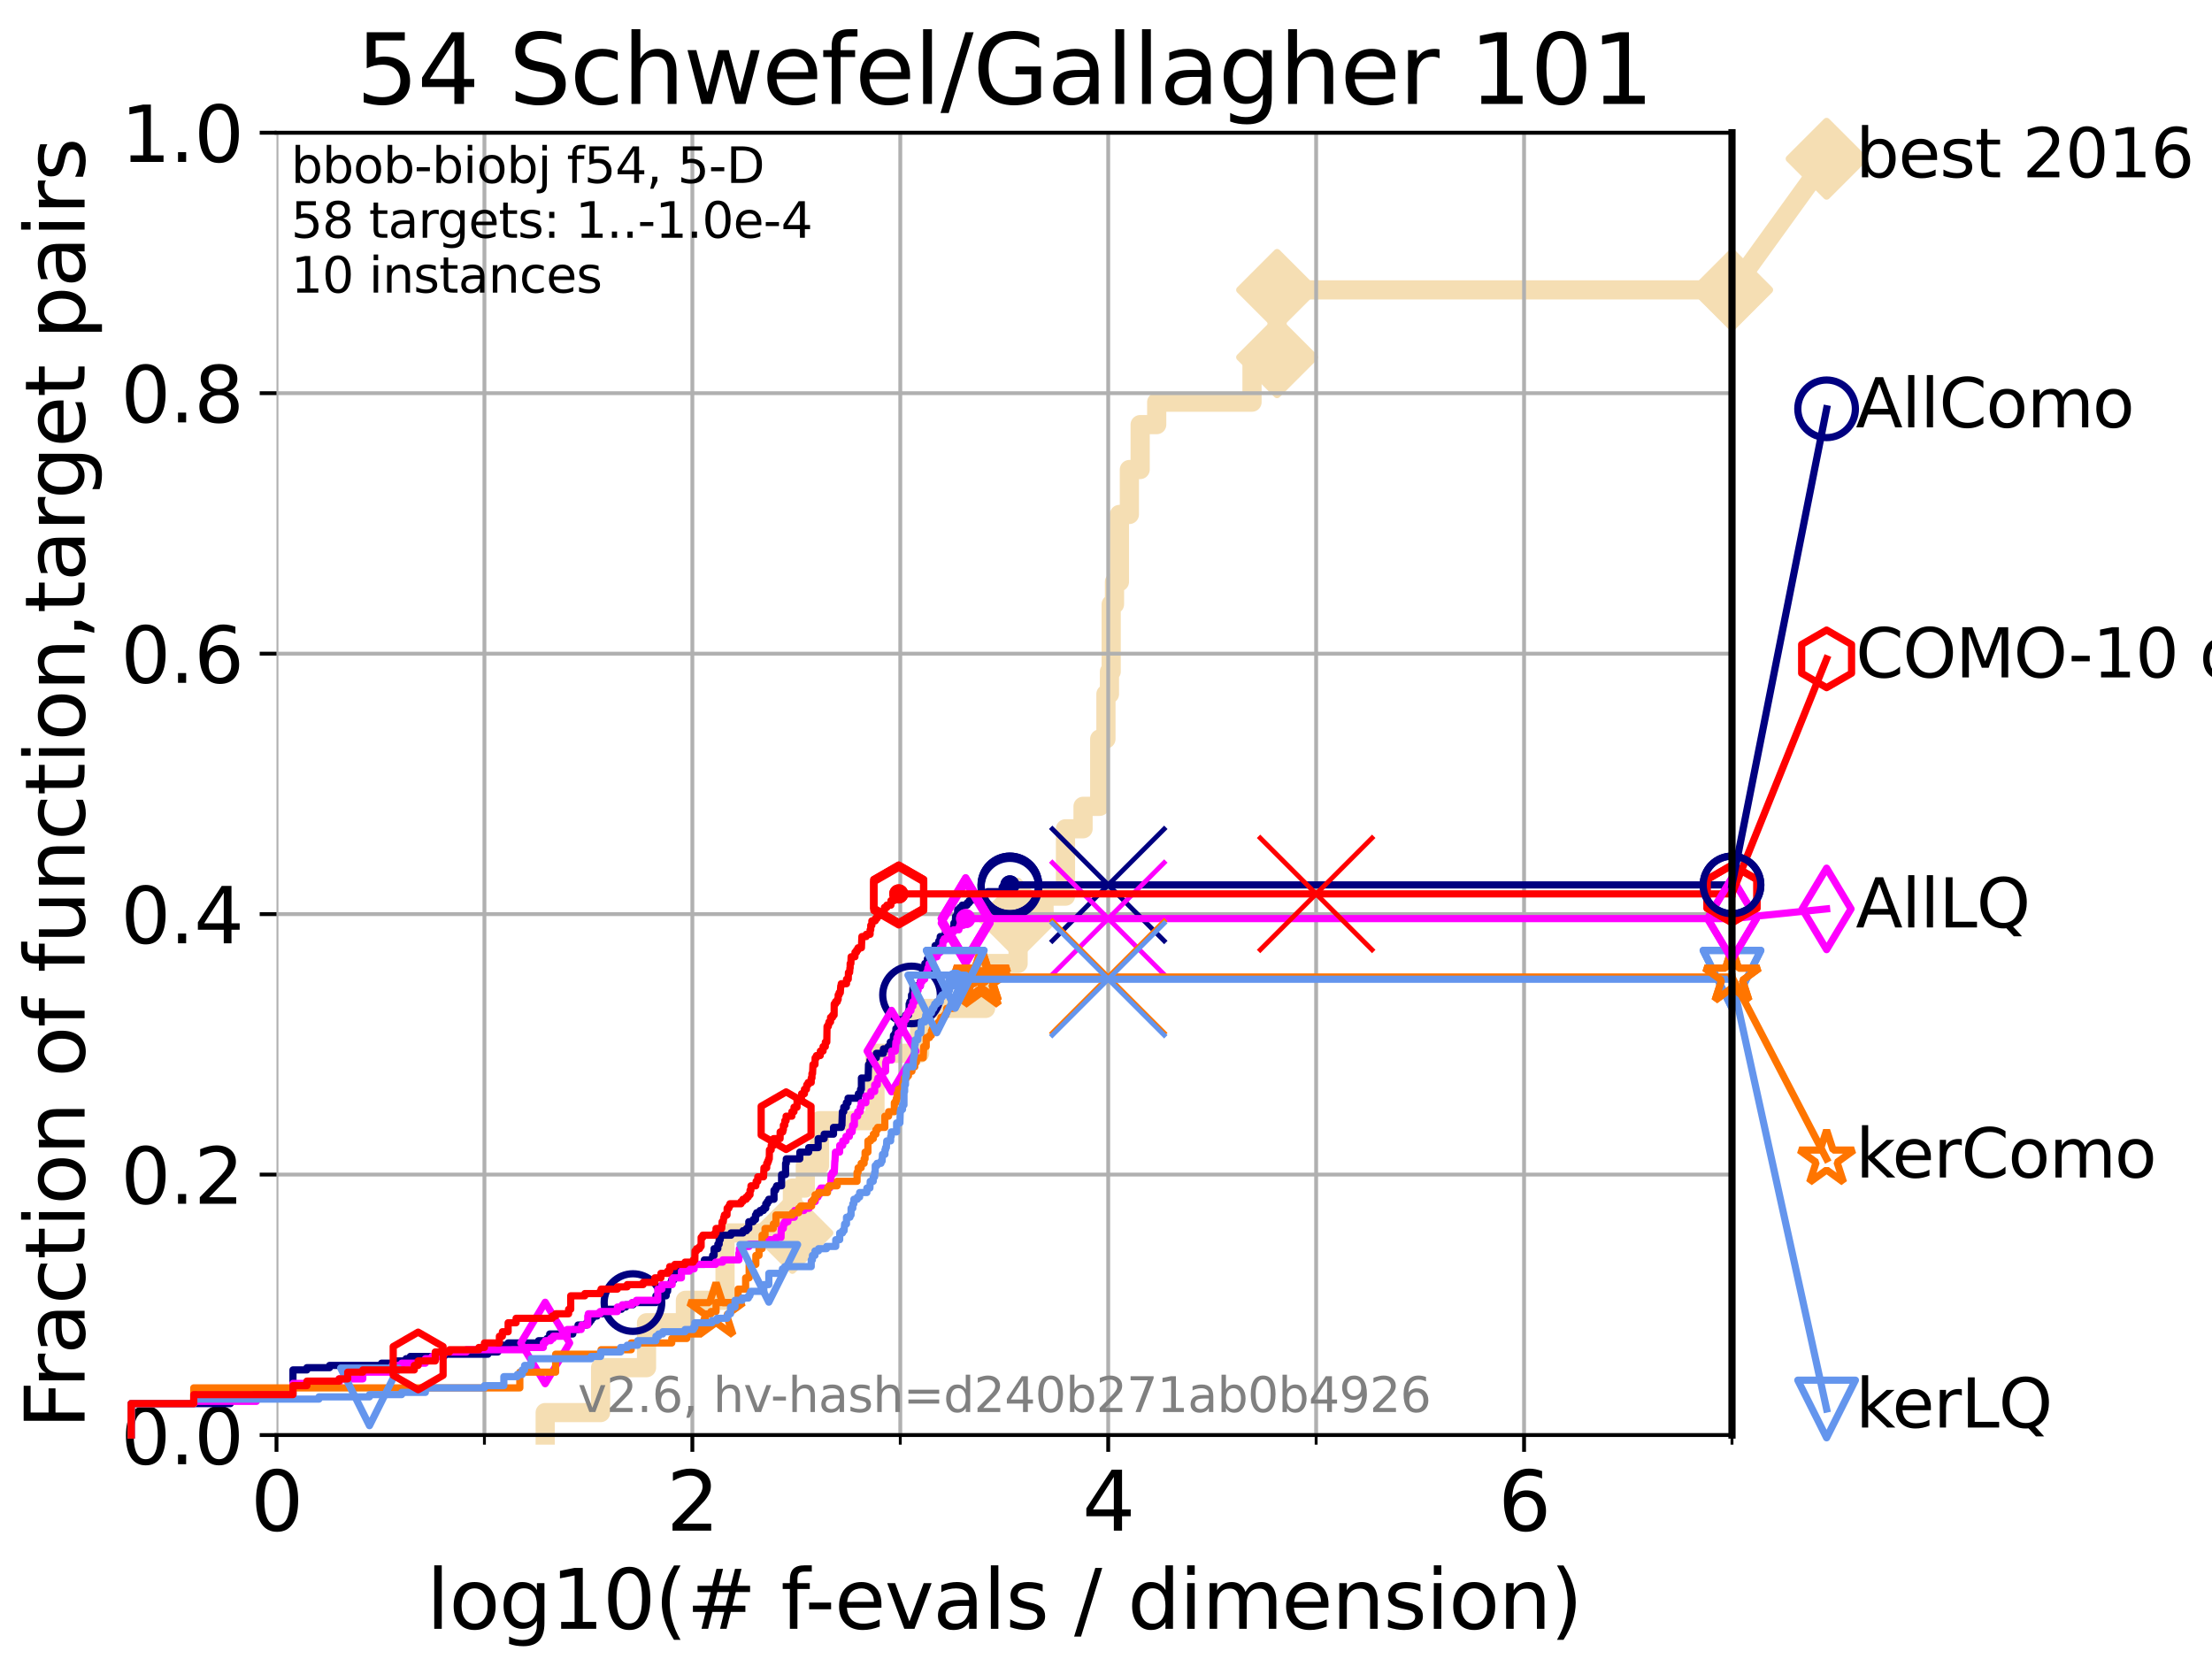 <?xml version="1.0" encoding="utf-8" standalone="no"?>
<!DOCTYPE svg PUBLIC "-//W3C//DTD SVG 1.1//EN"
  "http://www.w3.org/Graphics/SVG/1.1/DTD/svg11.dtd">
<svg xmlns:xlink="http://www.w3.org/1999/xlink" width="460.8pt" height="345.6pt" viewBox="0 0 460.8 345.6" xmlns="http://www.w3.org/2000/svg" version="1.1">
 <defs>
  <style type="text/css">*{stroke-linejoin: round; stroke-linecap: butt}</style>
 </defs>
 <g id="figure_1">
  <g id="patch_1">
   <path d="M 0 345.6 
L 460.8 345.6 
L 460.8 0 
L 0 0 
z
" style="fill: #ffffff"/>
  </g>
  <g id="axes_1">
   <g id="patch_2">
    <path d="M 57.6 298.944 
L 360.806 298.944 
L 360.806 27.648 
L 57.6 27.648 
z
" style="fill: #ffffff"/>
   </g>
   <g id="line2d_1">
    <path d="M 113.574 298.944 
L 113.574 294.266 
L 125.116 294.266 
L 125.116 284.911 
L 134.684 284.911 
L 134.684 275.556 
L 142.784 275.556 
L 142.784 270.879 
L 151.038 270.879 
L 151.038 256.846 
L 165.072 256.846 
L 165.072 247.491 
L 167.765 247.491 
L 167.765 242.814 
L 170.718 242.814 
L 170.718 233.459 
L 182.274 233.459 
L 182.274 219.426 
L 191.583 219.426 
L 191.583 210.071 
L 205.311 210.071 
L 205.311 200.716 
L 212.086 200.716 
L 212.086 191.361 
L 217.492 191.361 
L 217.492 186.684 
L 221.958 186.684 
L 221.958 172.651 
L 225.621 172.651 
L 225.621 167.974 
L 229.087 167.974 
L 229.087 153.941 
L 230.386 153.941 
L 230.386 144.586 
L 231.119 144.586 
L 231.119 139.908 
L 231.48 139.908 
L 231.48 125.876 
L 232.17 125.876 
L 232.17 121.198 
L 233.196 121.198 
L 233.196 107.166 
L 235.27 107.166 
L 235.27 97.811 
L 237.514 97.811 
L 237.514 88.456 
L 240.963 88.456 
L 240.963 83.778 
L 260.816 83.778 
L 260.816 74.423 
L 266.041 74.423 
L 266.041 60.391 
L 360.806 60.391 
" style="fill: none; stroke: #f5deb3; stroke-width: 4; stroke-linecap: square"/>
   </g>
   <g id="line2d_2">
    <defs>
     <path id="me9c2c03ce6" d="M -0 7.778 
L 7.778 0 
L 0 -7.778 
L -7.778 -0 
z
" style="stroke: #f5deb3; stroke-width: 1.5; stroke-linejoin: miter"/>
    </defs>
    <g>
     <use xlink:href="#me9c2c03ce6" x="165.072" y="256.846" style="fill: #f5deb3; stroke: #f5deb3; stroke-width: 1.5; stroke-linejoin: miter"/>
     <use xlink:href="#me9c2c03ce6" x="212.086" y="191.361" style="fill: #f5deb3; stroke: #f5deb3; stroke-width: 1.5; stroke-linejoin: miter"/>
     <use xlink:href="#me9c2c03ce6" x="266.041" y="74.423" style="fill: #f5deb3; stroke: #f5deb3; stroke-width: 1.5; stroke-linejoin: miter"/>
     <use xlink:href="#me9c2c03ce6" x="266.041" y="60.391" style="fill: #f5deb3; stroke: #f5deb3; stroke-width: 1.5; stroke-linejoin: miter"/>
     <use xlink:href="#me9c2c03ce6" x="360.806" y="60.391" style="fill: #f5deb3; stroke: #f5deb3; stroke-width: 1.5; stroke-linejoin: miter"/>
    </g>
   </g>
   <g id="line2d_3">
    <path style="fill: none; stroke: #f5deb3; stroke-width: 4; stroke-linecap: square"/>
    <g/>
   </g>
   <g id="line2d_4">
    <path d="M 360.806 60.391 
L 380.515 33.074 
" style="fill: none; stroke: #f5deb3; stroke-width: 4; stroke-linecap: square"/>
    <g>
     <use xlink:href="#me9c2c03ce6" x="360.806" y="60.391" style="fill: #f5deb3; stroke: #f5deb3; stroke-width: 1.5; stroke-linejoin: miter"/>
     <use xlink:href="#me9c2c03ce6" x="380.515" y="33.074" style="fill: #f5deb3; stroke: #f5deb3; stroke-width: 1.5; stroke-linejoin: miter"/>
    </g>
   </g>
   <g id="matplotlib.axis_1">
    <g id="xtick_1">
     <g id="line2d_5">
      <path d="M 57.6 298.944 
L 57.6 27.648 
" clip-path="url(#p9270240861)" style="fill: none; stroke: #b0b0b0; stroke-width: 0.8; stroke-linecap: square"/>
     </g>
     <g id="line2d_6">
      <defs>
       <path id="m8e9186baf1" d="M 0 0 
L 0 3.5 
" style="stroke: #000000; stroke-width: 0.8"/>
      </defs>
      <g>
       <use xlink:href="#m8e9186baf1" x="57.6" y="298.944" style="stroke: #000000; stroke-width: 0.8"/>
      </g>
     </g>
     <g id="text_1">
      <!-- 0 -->
      <g transform="translate(52.192 318.861) scale(0.17 -0.17)">
       <defs>
        <path id="DejaVuSans-30" d="M 2034 4250 
Q 1547 4250 1301 3770 
Q 1056 3291 1056 2328 
Q 1056 1369 1301 889 
Q 1547 409 2034 409 
Q 2525 409 2770 889 
Q 3016 1369 3016 2328 
Q 3016 3291 2770 3770 
Q 2525 4250 2034 4250 
z
M 2034 4750 
Q 2819 4750 3233 4129 
Q 3647 3509 3647 2328 
Q 3647 1150 3233 529 
Q 2819 -91 2034 -91 
Q 1250 -91 836 529 
Q 422 1150 422 2328 
Q 422 3509 836 4129 
Q 1250 4750 2034 4750 
z
" transform="scale(0.016)"/>
       </defs>
       <use xlink:href="#DejaVuSans-30"/>
      </g>
     </g>
    </g>
    <g id="xtick_2">
     <g id="line2d_7">
      <path d="M 144.23 298.944 
L 144.23 27.648 
" clip-path="url(#p9270240861)" style="fill: none; stroke: #b0b0b0; stroke-width: 0.8; stroke-linecap: square"/>
     </g>
     <g id="line2d_8">
      <g>
       <use xlink:href="#m8e9186baf1" x="144.23" y="298.944" style="stroke: #000000; stroke-width: 0.8"/>
      </g>
     </g>
     <g id="text_2">
      <!-- 2 -->
      <g transform="translate(138.822 318.861) scale(0.17 -0.17)">
       <defs>
        <path id="DejaVuSans-32" d="M 1228 531 
L 3431 531 
L 3431 0 
L 469 0 
L 469 531 
Q 828 903 1448 1529 
Q 2069 2156 2228 2338 
Q 2531 2678 2651 2914 
Q 2772 3150 2772 3378 
Q 2772 3750 2511 3984 
Q 2250 4219 1831 4219 
Q 1534 4219 1204 4116 
Q 875 4013 500 3803 
L 500 4441 
Q 881 4594 1212 4672 
Q 1544 4750 1819 4750 
Q 2544 4750 2975 4387 
Q 3406 4025 3406 3419 
Q 3406 3131 3298 2873 
Q 3191 2616 2906 2266 
Q 2828 2175 2409 1742 
Q 1991 1309 1228 531 
z
" transform="scale(0.016)"/>
       </defs>
       <use xlink:href="#DejaVuSans-32"/>
      </g>
     </g>
    </g>
    <g id="xtick_3">
     <g id="line2d_9">
      <path d="M 230.861 298.944 
L 230.861 27.648 
" clip-path="url(#p9270240861)" style="fill: none; stroke: #b0b0b0; stroke-width: 0.8; stroke-linecap: square"/>
     </g>
     <g id="line2d_10">
      <g>
       <use xlink:href="#m8e9186baf1" x="230.861" y="298.944" style="stroke: #000000; stroke-width: 0.8"/>
      </g>
     </g>
     <g id="text_3">
      <!-- 4 -->
      <g transform="translate(225.453 318.861) scale(0.17 -0.17)">
       <defs>
        <path id="DejaVuSans-34" d="M 2419 4116 
L 825 1625 
L 2419 1625 
L 2419 4116 
z
M 2253 4666 
L 3047 4666 
L 3047 1625 
L 3713 1625 
L 3713 1100 
L 3047 1100 
L 3047 0 
L 2419 0 
L 2419 1100 
L 313 1100 
L 313 1709 
L 2253 4666 
z
" transform="scale(0.016)"/>
       </defs>
       <use xlink:href="#DejaVuSans-34"/>
      </g>
     </g>
    </g>
    <g id="xtick_4">
     <g id="line2d_11">
      <path d="M 317.491 298.944 
L 317.491 27.648 
" clip-path="url(#p9270240861)" style="fill: none; stroke: #b0b0b0; stroke-width: 0.8; stroke-linecap: square"/>
     </g>
     <g id="line2d_12">
      <g>
       <use xlink:href="#m8e9186baf1" x="317.491" y="298.944" style="stroke: #000000; stroke-width: 0.8"/>
      </g>
     </g>
     <g id="text_4">
      <!-- 6 -->
      <g transform="translate(312.083 318.861) scale(0.17 -0.17)">
       <defs>
        <path id="DejaVuSans-36" d="M 2113 2584 
Q 1688 2584 1439 2293 
Q 1191 2003 1191 1497 
Q 1191 994 1439 701 
Q 1688 409 2113 409 
Q 2538 409 2786 701 
Q 3034 994 3034 1497 
Q 3034 2003 2786 2293 
Q 2538 2584 2113 2584 
z
M 3366 4563 
L 3366 3988 
Q 3128 4100 2886 4159 
Q 2644 4219 2406 4219 
Q 1781 4219 1451 3797 
Q 1122 3375 1075 2522 
Q 1259 2794 1537 2939 
Q 1816 3084 2150 3084 
Q 2853 3084 3261 2657 
Q 3669 2231 3669 1497 
Q 3669 778 3244 343 
Q 2819 -91 2113 -91 
Q 1303 -91 875 529 
Q 447 1150 447 2328 
Q 447 3434 972 4092 
Q 1497 4750 2381 4750 
Q 2619 4750 2861 4703 
Q 3103 4656 3366 4563 
z
" transform="scale(0.016)"/>
       </defs>
       <use xlink:href="#DejaVuSans-36"/>
      </g>
     </g>
    </g>
    <g id="xtick_5">
     <g id="line2d_13">
      <path d="M 100.915 298.944 
L 100.915 27.648 
" clip-path="url(#p9270240861)" style="fill: none; stroke: #b0b0b0; stroke-width: 0.8; stroke-linecap: square"/>
     </g>
     <g id="line2d_14">
      <defs>
       <path id="ma04a519830" d="M 0 0 
L 0 2 
" style="stroke: #000000; stroke-width: 0.6"/>
      </defs>
      <g>
       <use xlink:href="#ma04a519830" x="100.915" y="298.944" style="stroke: #000000; stroke-width: 0.6"/>
      </g>
     </g>
    </g>
    <g id="xtick_6">
     <g id="line2d_15">
      <path d="M 187.546 298.944 
L 187.546 27.648 
" clip-path="url(#p9270240861)" style="fill: none; stroke: #b0b0b0; stroke-width: 0.8; stroke-linecap: square"/>
     </g>
     <g id="line2d_16">
      <g>
       <use xlink:href="#ma04a519830" x="187.546" y="298.944" style="stroke: #000000; stroke-width: 0.6"/>
      </g>
     </g>
    </g>
    <g id="xtick_7">
     <g id="line2d_17">
      <path d="M 274.176 298.944 
L 274.176 27.648 
" clip-path="url(#p9270240861)" style="fill: none; stroke: #b0b0b0; stroke-width: 0.8; stroke-linecap: square"/>
     </g>
     <g id="line2d_18">
      <g>
       <use xlink:href="#ma04a519830" x="274.176" y="298.944" style="stroke: #000000; stroke-width: 0.6"/>
      </g>
     </g>
    </g>
    <g id="xtick_8">
     <g id="line2d_19">
      <path d="M 360.806 298.944 
L 360.806 27.648 
" clip-path="url(#p9270240861)" style="fill: none; stroke: #b0b0b0; stroke-width: 0.8; stroke-linecap: square"/>
     </g>
     <g id="line2d_20">
      <g>
       <use xlink:href="#ma04a519830" x="360.806" y="298.944" style="stroke: #000000; stroke-width: 0.6"/>
      </g>
     </g>
    </g>
    <g id="text_5">
     <!-- log10(# f-evals / dimension) -->
     <g transform="translate(88.823 339.314) scale(0.17 -0.17)">
      <defs>
       <path id="DejaVuSans-6c" d="M 603 4863 
L 1178 4863 
L 1178 0 
L 603 0 
L 603 4863 
z
" transform="scale(0.016)"/>
       <path id="DejaVuSans-6f" d="M 1959 3097 
Q 1497 3097 1228 2736 
Q 959 2375 959 1747 
Q 959 1119 1226 758 
Q 1494 397 1959 397 
Q 2419 397 2687 759 
Q 2956 1122 2956 1747 
Q 2956 2369 2687 2733 
Q 2419 3097 1959 3097 
z
M 1959 3584 
Q 2709 3584 3137 3096 
Q 3566 2609 3566 1747 
Q 3566 888 3137 398 
Q 2709 -91 1959 -91 
Q 1206 -91 779 398 
Q 353 888 353 1747 
Q 353 2609 779 3096 
Q 1206 3584 1959 3584 
z
" transform="scale(0.016)"/>
       <path id="DejaVuSans-67" d="M 2906 1791 
Q 2906 2416 2648 2759 
Q 2391 3103 1925 3103 
Q 1463 3103 1205 2759 
Q 947 2416 947 1791 
Q 947 1169 1205 825 
Q 1463 481 1925 481 
Q 2391 481 2648 825 
Q 2906 1169 2906 1791 
z
M 3481 434 
Q 3481 -459 3084 -895 
Q 2688 -1331 1869 -1331 
Q 1566 -1331 1297 -1286 
Q 1028 -1241 775 -1147 
L 775 -588 
Q 1028 -725 1275 -790 
Q 1522 -856 1778 -856 
Q 2344 -856 2625 -561 
Q 2906 -266 2906 331 
L 2906 616 
Q 2728 306 2450 153 
Q 2172 0 1784 0 
Q 1141 0 747 490 
Q 353 981 353 1791 
Q 353 2603 747 3093 
Q 1141 3584 1784 3584 
Q 2172 3584 2450 3431 
Q 2728 3278 2906 2969 
L 2906 3500 
L 3481 3500 
L 3481 434 
z
" transform="scale(0.016)"/>
       <path id="DejaVuSans-31" d="M 794 531 
L 1825 531 
L 1825 4091 
L 703 3866 
L 703 4441 
L 1819 4666 
L 2450 4666 
L 2450 531 
L 3481 531 
L 3481 0 
L 794 0 
L 794 531 
z
" transform="scale(0.016)"/>
       <path id="DejaVuSans-28" d="M 1984 4856 
Q 1566 4138 1362 3434 
Q 1159 2731 1159 2009 
Q 1159 1288 1364 580 
Q 1569 -128 1984 -844 
L 1484 -844 
Q 1016 -109 783 600 
Q 550 1309 550 2009 
Q 550 2706 781 3412 
Q 1013 4119 1484 4856 
L 1984 4856 
z
" transform="scale(0.016)"/>
       <path id="DejaVuSans-23" d="M 3272 2816 
L 2363 2816 
L 2100 1772 
L 3016 1772 
L 3272 2816 
z
M 2803 4594 
L 2478 3297 
L 3391 3297 
L 3719 4594 
L 4219 4594 
L 3897 3297 
L 4872 3297 
L 4872 2816 
L 3775 2816 
L 3519 1772 
L 4513 1772 
L 4513 1294 
L 3397 1294 
L 3072 0 
L 2572 0 
L 2894 1294 
L 1978 1294 
L 1656 0 
L 1153 0 
L 1478 1294 
L 494 1294 
L 494 1772 
L 1594 1772 
L 1856 2816 
L 850 2816 
L 850 3297 
L 1978 3297 
L 2297 4594 
L 2803 4594 
z
" transform="scale(0.016)"/>
       <path id="DejaVuSans-20" transform="scale(0.016)"/>
       <path id="DejaVuSans-66" d="M 2375 4863 
L 2375 4384 
L 1825 4384 
Q 1516 4384 1395 4259 
Q 1275 4134 1275 3809 
L 1275 3500 
L 2222 3500 
L 2222 3053 
L 1275 3053 
L 1275 0 
L 697 0 
L 697 3053 
L 147 3053 
L 147 3500 
L 697 3500 
L 697 3744 
Q 697 4328 969 4595 
Q 1241 4863 1831 4863 
L 2375 4863 
z
" transform="scale(0.016)"/>
       <path id="DejaVuSans-2d" d="M 313 2009 
L 1997 2009 
L 1997 1497 
L 313 1497 
L 313 2009 
z
" transform="scale(0.016)"/>
       <path id="DejaVuSans-65" d="M 3597 1894 
L 3597 1613 
L 953 1613 
Q 991 1019 1311 708 
Q 1631 397 2203 397 
Q 2534 397 2845 478 
Q 3156 559 3463 722 
L 3463 178 
Q 3153 47 2828 -22 
Q 2503 -91 2169 -91 
Q 1331 -91 842 396 
Q 353 884 353 1716 
Q 353 2575 817 3079 
Q 1281 3584 2069 3584 
Q 2775 3584 3186 3129 
Q 3597 2675 3597 1894 
z
M 3022 2063 
Q 3016 2534 2758 2815 
Q 2500 3097 2075 3097 
Q 1594 3097 1305 2825 
Q 1016 2553 972 2059 
L 3022 2063 
z
" transform="scale(0.016)"/>
       <path id="DejaVuSans-76" d="M 191 3500 
L 800 3500 
L 1894 563 
L 2988 3500 
L 3597 3500 
L 2284 0 
L 1503 0 
L 191 3500 
z
" transform="scale(0.016)"/>
       <path id="DejaVuSans-61" d="M 2194 1759 
Q 1497 1759 1228 1600 
Q 959 1441 959 1056 
Q 959 750 1161 570 
Q 1363 391 1709 391 
Q 2188 391 2477 730 
Q 2766 1069 2766 1631 
L 2766 1759 
L 2194 1759 
z
M 3341 1997 
L 3341 0 
L 2766 0 
L 2766 531 
Q 2569 213 2275 61 
Q 1981 -91 1556 -91 
Q 1019 -91 701 211 
Q 384 513 384 1019 
Q 384 1609 779 1909 
Q 1175 2209 1959 2209 
L 2766 2209 
L 2766 2266 
Q 2766 2663 2505 2880 
Q 2244 3097 1772 3097 
Q 1472 3097 1187 3025 
Q 903 2953 641 2809 
L 641 3341 
Q 956 3463 1253 3523 
Q 1550 3584 1831 3584 
Q 2591 3584 2966 3190 
Q 3341 2797 3341 1997 
z
" transform="scale(0.016)"/>
       <path id="DejaVuSans-73" d="M 2834 3397 
L 2834 2853 
Q 2591 2978 2328 3040 
Q 2066 3103 1784 3103 
Q 1356 3103 1142 2972 
Q 928 2841 928 2578 
Q 928 2378 1081 2264 
Q 1234 2150 1697 2047 
L 1894 2003 
Q 2506 1872 2764 1633 
Q 3022 1394 3022 966 
Q 3022 478 2636 193 
Q 2250 -91 1575 -91 
Q 1294 -91 989 -36 
Q 684 19 347 128 
L 347 722 
Q 666 556 975 473 
Q 1284 391 1588 391 
Q 1994 391 2212 530 
Q 2431 669 2431 922 
Q 2431 1156 2273 1281 
Q 2116 1406 1581 1522 
L 1381 1569 
Q 847 1681 609 1914 
Q 372 2147 372 2553 
Q 372 3047 722 3315 
Q 1072 3584 1716 3584 
Q 2034 3584 2315 3537 
Q 2597 3491 2834 3397 
z
" transform="scale(0.016)"/>
       <path id="DejaVuSans-2f" d="M 1625 4666 
L 2156 4666 
L 531 -594 
L 0 -594 
L 1625 4666 
z
" transform="scale(0.016)"/>
       <path id="DejaVuSans-64" d="M 2906 2969 
L 2906 4863 
L 3481 4863 
L 3481 0 
L 2906 0 
L 2906 525 
Q 2725 213 2448 61 
Q 2172 -91 1784 -91 
Q 1150 -91 751 415 
Q 353 922 353 1747 
Q 353 2572 751 3078 
Q 1150 3584 1784 3584 
Q 2172 3584 2448 3432 
Q 2725 3281 2906 2969 
z
M 947 1747 
Q 947 1113 1208 752 
Q 1469 391 1925 391 
Q 2381 391 2643 752 
Q 2906 1113 2906 1747 
Q 2906 2381 2643 2742 
Q 2381 3103 1925 3103 
Q 1469 3103 1208 2742 
Q 947 2381 947 1747 
z
" transform="scale(0.016)"/>
       <path id="DejaVuSans-69" d="M 603 3500 
L 1178 3500 
L 1178 0 
L 603 0 
L 603 3500 
z
M 603 4863 
L 1178 4863 
L 1178 4134 
L 603 4134 
L 603 4863 
z
" transform="scale(0.016)"/>
       <path id="DejaVuSans-6d" d="M 3328 2828 
Q 3544 3216 3844 3400 
Q 4144 3584 4550 3584 
Q 5097 3584 5394 3201 
Q 5691 2819 5691 2113 
L 5691 0 
L 5113 0 
L 5113 2094 
Q 5113 2597 4934 2840 
Q 4756 3084 4391 3084 
Q 3944 3084 3684 2787 
Q 3425 2491 3425 1978 
L 3425 0 
L 2847 0 
L 2847 2094 
Q 2847 2600 2669 2842 
Q 2491 3084 2119 3084 
Q 1678 3084 1418 2786 
Q 1159 2488 1159 1978 
L 1159 0 
L 581 0 
L 581 3500 
L 1159 3500 
L 1159 2956 
Q 1356 3278 1631 3431 
Q 1906 3584 2284 3584 
Q 2666 3584 2933 3390 
Q 3200 3197 3328 2828 
z
" transform="scale(0.016)"/>
       <path id="DejaVuSans-6e" d="M 3513 2113 
L 3513 0 
L 2938 0 
L 2938 2094 
Q 2938 2591 2744 2837 
Q 2550 3084 2163 3084 
Q 1697 3084 1428 2787 
Q 1159 2491 1159 1978 
L 1159 0 
L 581 0 
L 581 3500 
L 1159 3500 
L 1159 2956 
Q 1366 3272 1645 3428 
Q 1925 3584 2291 3584 
Q 2894 3584 3203 3211 
Q 3513 2838 3513 2113 
z
" transform="scale(0.016)"/>
       <path id="DejaVuSans-29" d="M 513 4856 
L 1013 4856 
Q 1481 4119 1714 3412 
Q 1947 2706 1947 2009 
Q 1947 1309 1714 600 
Q 1481 -109 1013 -844 
L 513 -844 
Q 928 -128 1133 580 
Q 1338 1288 1338 2009 
Q 1338 2731 1133 3434 
Q 928 4138 513 4856 
z
" transform="scale(0.016)"/>
      </defs>
      <use xlink:href="#DejaVuSans-6c"/>
      <use xlink:href="#DejaVuSans-6f" x="27.783"/>
      <use xlink:href="#DejaVuSans-67" x="88.965"/>
      <use xlink:href="#DejaVuSans-31" x="152.441"/>
      <use xlink:href="#DejaVuSans-30" x="216.064"/>
      <use xlink:href="#DejaVuSans-28" x="279.688"/>
      <use xlink:href="#DejaVuSans-23" x="318.701"/>
      <use xlink:href="#DejaVuSans-20" x="402.49"/>
      <use xlink:href="#DejaVuSans-66" x="434.277"/>
      <use xlink:href="#DejaVuSans-2d" x="463.982"/>
      <use xlink:href="#DejaVuSans-65" x="500.066"/>
      <use xlink:href="#DejaVuSans-76" x="561.59"/>
      <use xlink:href="#DejaVuSans-61" x="620.77"/>
      <use xlink:href="#DejaVuSans-6c" x="682.049"/>
      <use xlink:href="#DejaVuSans-73" x="709.832"/>
      <use xlink:href="#DejaVuSans-20" x="761.932"/>
      <use xlink:href="#DejaVuSans-2f" x="793.719"/>
      <use xlink:href="#DejaVuSans-20" x="827.41"/>
      <use xlink:href="#DejaVuSans-64" x="859.197"/>
      <use xlink:href="#DejaVuSans-69" x="922.674"/>
      <use xlink:href="#DejaVuSans-6d" x="950.457"/>
      <use xlink:href="#DejaVuSans-65" x="1047.869"/>
      <use xlink:href="#DejaVuSans-6e" x="1109.393"/>
      <use xlink:href="#DejaVuSans-73" x="1172.771"/>
      <use xlink:href="#DejaVuSans-69" x="1224.871"/>
      <use xlink:href="#DejaVuSans-6f" x="1252.654"/>
      <use xlink:href="#DejaVuSans-6e" x="1313.836"/>
      <use xlink:href="#DejaVuSans-29" x="1377.215"/>
     </g>
    </g>
   </g>
   <g id="matplotlib.axis_2">
    <g id="ytick_1">
     <g id="line2d_21">
      <path d="M 57.6 298.944 
L 360.806 298.944 
" clip-path="url(#p9270240861)" style="fill: none; stroke: #b0b0b0; stroke-width: 0.8; stroke-linecap: square"/>
     </g>
     <g id="line2d_22">
      <defs>
       <path id="m0d3e9251fe" d="M 0 0 
L -3.5 0 
" style="stroke: #000000; stroke-width: 0.8"/>
      </defs>
      <g>
       <use xlink:href="#m0d3e9251fe" x="57.6" y="298.944" style="stroke: #000000; stroke-width: 0.8"/>
      </g>
     </g>
     <g id="text_6">
      <!-- 0.0 -->
      <g transform="translate(25.155 305.023) scale(0.16 -0.16)">
       <defs>
        <path id="DejaVuSans-2e" d="M 684 794 
L 1344 794 
L 1344 0 
L 684 0 
L 684 794 
z
" transform="scale(0.016)"/>
       </defs>
       <use xlink:href="#DejaVuSans-30"/>
       <use xlink:href="#DejaVuSans-2e" x="63.623"/>
       <use xlink:href="#DejaVuSans-30" x="95.41"/>
      </g>
     </g>
    </g>
    <g id="ytick_2">
     <g id="line2d_23">
      <path d="M 57.6 244.685 
L 360.806 244.685 
" clip-path="url(#p9270240861)" style="fill: none; stroke: #b0b0b0; stroke-width: 0.8; stroke-linecap: square"/>
     </g>
     <g id="line2d_24">
      <g>
       <use xlink:href="#m0d3e9251fe" x="57.6" y="244.685" style="stroke: #000000; stroke-width: 0.8"/>
      </g>
     </g>
     <g id="text_7">
      <!-- 0.2 -->
      <g transform="translate(25.155 250.764) scale(0.16 -0.16)">
       <use xlink:href="#DejaVuSans-30"/>
       <use xlink:href="#DejaVuSans-2e" x="63.623"/>
       <use xlink:href="#DejaVuSans-32" x="95.41"/>
      </g>
     </g>
    </g>
    <g id="ytick_3">
     <g id="line2d_25">
      <path d="M 57.6 190.426 
L 360.806 190.426 
" clip-path="url(#p9270240861)" style="fill: none; stroke: #b0b0b0; stroke-width: 0.8; stroke-linecap: square"/>
     </g>
     <g id="line2d_26">
      <g>
       <use xlink:href="#m0d3e9251fe" x="57.6" y="190.426" style="stroke: #000000; stroke-width: 0.8"/>
      </g>
     </g>
     <g id="text_8">
      <!-- 0.4 -->
      <g transform="translate(25.155 196.504) scale(0.16 -0.16)">
       <use xlink:href="#DejaVuSans-30"/>
       <use xlink:href="#DejaVuSans-2e" x="63.623"/>
       <use xlink:href="#DejaVuSans-34" x="95.41"/>
      </g>
     </g>
    </g>
    <g id="ytick_4">
     <g id="line2d_27">
      <path d="M 57.6 136.166 
L 360.806 136.166 
" clip-path="url(#p9270240861)" style="fill: none; stroke: #b0b0b0; stroke-width: 0.8; stroke-linecap: square"/>
     </g>
     <g id="line2d_28">
      <g>
       <use xlink:href="#m0d3e9251fe" x="57.6" y="136.166" style="stroke: #000000; stroke-width: 0.8"/>
      </g>
     </g>
     <g id="text_9">
      <!-- 0.6 -->
      <g transform="translate(25.155 142.245) scale(0.16 -0.16)">
       <use xlink:href="#DejaVuSans-30"/>
       <use xlink:href="#DejaVuSans-2e" x="63.623"/>
       <use xlink:href="#DejaVuSans-36" x="95.41"/>
      </g>
     </g>
    </g>
    <g id="ytick_5">
     <g id="line2d_29">
      <path d="M 57.6 81.907 
L 360.806 81.907 
" clip-path="url(#p9270240861)" style="fill: none; stroke: #b0b0b0; stroke-width: 0.8; stroke-linecap: square"/>
     </g>
     <g id="line2d_30">
      <g>
       <use xlink:href="#m0d3e9251fe" x="57.6" y="81.907" style="stroke: #000000; stroke-width: 0.8"/>
      </g>
     </g>
     <g id="text_10">
      <!-- 0.8 -->
      <g transform="translate(25.155 87.986) scale(0.16 -0.16)">
       <defs>
        <path id="DejaVuSans-38" d="M 2034 2216 
Q 1584 2216 1326 1975 
Q 1069 1734 1069 1313 
Q 1069 891 1326 650 
Q 1584 409 2034 409 
Q 2484 409 2743 651 
Q 3003 894 3003 1313 
Q 3003 1734 2745 1975 
Q 2488 2216 2034 2216 
z
M 1403 2484 
Q 997 2584 770 2862 
Q 544 3141 544 3541 
Q 544 4100 942 4425 
Q 1341 4750 2034 4750 
Q 2731 4750 3128 4425 
Q 3525 4100 3525 3541 
Q 3525 3141 3298 2862 
Q 3072 2584 2669 2484 
Q 3125 2378 3379 2068 
Q 3634 1759 3634 1313 
Q 3634 634 3220 271 
Q 2806 -91 2034 -91 
Q 1263 -91 848 271 
Q 434 634 434 1313 
Q 434 1759 690 2068 
Q 947 2378 1403 2484 
z
M 1172 3481 
Q 1172 3119 1398 2916 
Q 1625 2713 2034 2713 
Q 2441 2713 2670 2916 
Q 2900 3119 2900 3481 
Q 2900 3844 2670 4047 
Q 2441 4250 2034 4250 
Q 1625 4250 1398 4047 
Q 1172 3844 1172 3481 
z
" transform="scale(0.016)"/>
       </defs>
       <use xlink:href="#DejaVuSans-30"/>
       <use xlink:href="#DejaVuSans-2e" x="63.623"/>
       <use xlink:href="#DejaVuSans-38" x="95.41"/>
      </g>
     </g>
    </g>
    <g id="ytick_6">
     <g id="line2d_31">
      <path d="M 57.6 27.648 
L 360.806 27.648 
" clip-path="url(#p9270240861)" style="fill: none; stroke: #b0b0b0; stroke-width: 0.8; stroke-linecap: square"/>
     </g>
     <g id="line2d_32">
      <g>
       <use xlink:href="#m0d3e9251fe" x="57.6" y="27.648" style="stroke: #000000; stroke-width: 0.8"/>
      </g>
     </g>
     <g id="text_11">
      <!-- 1.0 -->
      <g transform="translate(25.155 33.727) scale(0.16 -0.16)">
       <use xlink:href="#DejaVuSans-31"/>
       <use xlink:href="#DejaVuSans-2e" x="63.623"/>
       <use xlink:href="#DejaVuSans-30" x="95.41"/>
      </g>
     </g>
    </g>
    <g id="text_12">
     <!-- Fraction of function,target pairs -->
     <g transform="translate(17.62 297.681) rotate(-90) scale(0.17 -0.17)">
      <defs>
       <path id="DejaVuSans-46" d="M 628 4666 
L 3309 4666 
L 3309 4134 
L 1259 4134 
L 1259 2759 
L 3109 2759 
L 3109 2228 
L 1259 2228 
L 1259 0 
L 628 0 
L 628 4666 
z
" transform="scale(0.016)"/>
       <path id="DejaVuSans-72" d="M 2631 2963 
Q 2534 3019 2420 3045 
Q 2306 3072 2169 3072 
Q 1681 3072 1420 2755 
Q 1159 2438 1159 1844 
L 1159 0 
L 581 0 
L 581 3500 
L 1159 3500 
L 1159 2956 
Q 1341 3275 1631 3429 
Q 1922 3584 2338 3584 
Q 2397 3584 2469 3576 
Q 2541 3569 2628 3553 
L 2631 2963 
z
" transform="scale(0.016)"/>
       <path id="DejaVuSans-63" d="M 3122 3366 
L 3122 2828 
Q 2878 2963 2633 3030 
Q 2388 3097 2138 3097 
Q 1578 3097 1268 2742 
Q 959 2388 959 1747 
Q 959 1106 1268 751 
Q 1578 397 2138 397 
Q 2388 397 2633 464 
Q 2878 531 3122 666 
L 3122 134 
Q 2881 22 2623 -34 
Q 2366 -91 2075 -91 
Q 1284 -91 818 406 
Q 353 903 353 1747 
Q 353 2603 823 3093 
Q 1294 3584 2113 3584 
Q 2378 3584 2631 3529 
Q 2884 3475 3122 3366 
z
" transform="scale(0.016)"/>
       <path id="DejaVuSans-74" d="M 1172 4494 
L 1172 3500 
L 2356 3500 
L 2356 3053 
L 1172 3053 
L 1172 1153 
Q 1172 725 1289 603 
Q 1406 481 1766 481 
L 2356 481 
L 2356 0 
L 1766 0 
Q 1100 0 847 248 
Q 594 497 594 1153 
L 594 3053 
L 172 3053 
L 172 3500 
L 594 3500 
L 594 4494 
L 1172 4494 
z
" transform="scale(0.016)"/>
       <path id="DejaVuSans-75" d="M 544 1381 
L 544 3500 
L 1119 3500 
L 1119 1403 
Q 1119 906 1312 657 
Q 1506 409 1894 409 
Q 2359 409 2629 706 
Q 2900 1003 2900 1516 
L 2900 3500 
L 3475 3500 
L 3475 0 
L 2900 0 
L 2900 538 
Q 2691 219 2414 64 
Q 2138 -91 1772 -91 
Q 1169 -91 856 284 
Q 544 659 544 1381 
z
M 1991 3584 
L 1991 3584 
z
" transform="scale(0.016)"/>
       <path id="DejaVuSans-2c" d="M 750 794 
L 1409 794 
L 1409 256 
L 897 -744 
L 494 -744 
L 750 256 
L 750 794 
z
" transform="scale(0.016)"/>
       <path id="DejaVuSans-70" d="M 1159 525 
L 1159 -1331 
L 581 -1331 
L 581 3500 
L 1159 3500 
L 1159 2969 
Q 1341 3281 1617 3432 
Q 1894 3584 2278 3584 
Q 2916 3584 3314 3078 
Q 3713 2572 3713 1747 
Q 3713 922 3314 415 
Q 2916 -91 2278 -91 
Q 1894 -91 1617 61 
Q 1341 213 1159 525 
z
M 3116 1747 
Q 3116 2381 2855 2742 
Q 2594 3103 2138 3103 
Q 1681 3103 1420 2742 
Q 1159 2381 1159 1747 
Q 1159 1113 1420 752 
Q 1681 391 2138 391 
Q 2594 391 2855 752 
Q 3116 1113 3116 1747 
z
" transform="scale(0.016)"/>
      </defs>
      <use xlink:href="#DejaVuSans-46"/>
      <use xlink:href="#DejaVuSans-72" x="50.27"/>
      <use xlink:href="#DejaVuSans-61" x="91.383"/>
      <use xlink:href="#DejaVuSans-63" x="152.662"/>
      <use xlink:href="#DejaVuSans-74" x="207.643"/>
      <use xlink:href="#DejaVuSans-69" x="246.852"/>
      <use xlink:href="#DejaVuSans-6f" x="274.635"/>
      <use xlink:href="#DejaVuSans-6e" x="335.816"/>
      <use xlink:href="#DejaVuSans-20" x="399.195"/>
      <use xlink:href="#DejaVuSans-6f" x="430.982"/>
      <use xlink:href="#DejaVuSans-66" x="492.164"/>
      <use xlink:href="#DejaVuSans-20" x="527.369"/>
      <use xlink:href="#DejaVuSans-66" x="559.156"/>
      <use xlink:href="#DejaVuSans-75" x="594.361"/>
      <use xlink:href="#DejaVuSans-6e" x="657.74"/>
      <use xlink:href="#DejaVuSans-63" x="721.119"/>
      <use xlink:href="#DejaVuSans-74" x="776.1"/>
      <use xlink:href="#DejaVuSans-69" x="815.309"/>
      <use xlink:href="#DejaVuSans-6f" x="843.092"/>
      <use xlink:href="#DejaVuSans-6e" x="904.273"/>
      <use xlink:href="#DejaVuSans-2c" x="967.652"/>
      <use xlink:href="#DejaVuSans-74" x="999.439"/>
      <use xlink:href="#DejaVuSans-61" x="1038.648"/>
      <use xlink:href="#DejaVuSans-72" x="1099.928"/>
      <use xlink:href="#DejaVuSans-67" x="1139.291"/>
      <use xlink:href="#DejaVuSans-65" x="1202.768"/>
      <use xlink:href="#DejaVuSans-74" x="1264.291"/>
      <use xlink:href="#DejaVuSans-20" x="1303.5"/>
      <use xlink:href="#DejaVuSans-70" x="1335.287"/>
      <use xlink:href="#DejaVuSans-61" x="1398.764"/>
      <use xlink:href="#DejaVuSans-69" x="1460.043"/>
      <use xlink:href="#DejaVuSans-72" x="1487.826"/>
      <use xlink:href="#DejaVuSans-73" x="1528.939"/>
     </g>
    </g>
   </g>
   <g id="line2d_33">
    <defs>
     <path id="mba08b4f9b3" d="M 0 1.5 
C 0.398 1.5 0.779 1.342 1.061 1.061 
C 1.342 0.779 1.5 0.398 1.5 0 
C 1.5 -0.398 1.342 -0.779 1.061 -1.061 
C 0.779 -1.342 0.398 -1.5 0 -1.5 
C -0.398 -1.5 -0.779 -1.342 -1.061 -1.061 
C -1.342 -0.779 -1.5 -0.398 -1.5 0 
C -1.5 0.398 -1.342 0.779 -1.061 1.061 
C -0.779 1.342 -0.398 1.5 0 1.5 
z
" style="stroke: #f5deb3"/>
    </defs>
    <g>
     <use xlink:href="#mba08b4f9b3" x="266.041" y="60.391" style="fill: #f5deb3; stroke: #f5deb3"/>
     <use xlink:href="#mba08b4f9b3" x="266.041" y="60.391" style="fill: #f5deb3; stroke: #f5deb3"/>
    </g>
   </g>
   <g id="line2d_34">
    <defs>
     <path id="m6bf21a4d27" d="M 0 1.5 
C 0.398 1.5 0.779 1.342 1.061 1.061 
C 1.342 0.779 1.5 0.398 1.5 0 
C 1.5 -0.398 1.342 -0.779 1.061 -1.061 
C 0.779 -1.342 0.398 -1.5 0 -1.5 
C -0.398 -1.5 -0.779 -1.342 -1.061 -1.061 
C -1.342 -0.779 -1.5 -0.398 -1.5 0 
C -1.5 0.398 -1.342 0.779 -1.061 1.061 
C -0.779 1.342 -0.398 1.5 0 1.5 
z
" style="stroke: #000080"/>
    </defs>
    <g>
     <use xlink:href="#m6bf21a4d27" x="210.38" y="184.345" style="fill: #000080; stroke: #000080"/>
     <use xlink:href="#m6bf21a4d27" x="210.38" y="184.345" style="fill: #000080; stroke: #000080"/>
    </g>
   </g>
   <g id="line2d_35">
    <path d="M 27.324 298.944 
L 27.324 292.395 
L 47.991 292.395 
L 47.991 291.46 
L 53.402 291.46 
L 53.402 290.992 
L 57.6 290.992 
L 57.6 290.524 
L 61.03 290.524 
L 61.03 285.379 
L 63.93 285.379 
L 63.93 284.911 
L 68.657 284.911 
L 68.657 284.444 
L 79.481 284.444 
L 79.481 283.976 
L 82.713 283.976 
L 82.713 283.508 
L 84.596 283.508 
L 84.596 283.04 
L 85.471 283.04 
L 85.471 282.573 
L 92.52 282.573 
L 92.52 282.105 
L 101.653 282.105 
L 101.653 281.637 
L 103.707 281.637 
L 103.707 281.169 
L 104.029 281.169 
L 104.029 280.702 
L 104.345 280.702 
L 104.345 280.234 
L 105.851 280.234 
L 105.851 279.766 
L 112.18 279.766 
L 112.18 279.298 
L 113.954 279.298 
L 113.954 278.831 
L 114.51 278.831 
L 114.51 277.895 
L 119.319 277.895 
L 119.319 277.427 
L 119.46 277.427 
L 119.46 276.96 
L 120.418 276.96 
L 120.418 276.024 
L 122.199 276.024 
L 122.199 275.556 
L 122.796 275.556 
L 122.796 275.089 
L 123.145 275.089 
L 123.145 274.621 
L 123.488 274.621 
L 123.488 274.153 
L 124.374 274.153 
L 124.374 273.685 
L 125.527 273.685 
L 125.527 273.218 
L 126.804 273.218 
L 126.804 272.75 
L 129.458 272.75 
L 129.458 272.282 
L 130.345 272.282 
L 130.345 271.814 
L 131.857 271.814 
L 131.857 271.347 
L 136.641 271.347 
L 136.641 269.943 
L 138.768 269.943 
L 138.869 269.008 
L 139.068 269.008 
L 139.167 267.605 
L 139.748 267.605 
L 139.748 267.137 
L 139.891 267.137 
L 139.891 266.669 
L 140.359 266.669 
L 140.359 264.798 
L 141.953 264.798 
L 141.953 264.33 
L 142.865 264.33 
L 142.865 263.395 
L 146.728 263.395 
L 146.728 262.459 
L 148.368 262.459 
L 148.458 261.524 
L 148.756 261.524 
L 148.756 260.121 
L 149.538 260.121 
L 149.538 259.185 
L 149.82 259.185 
L 149.82 258.25 
L 150.042 258.25 
L 150.097 257.314 
L 152.279 257.314 
L 152.279 256.846 
L 154.779 256.846 
L 154.779 256.379 
L 155.516 256.379 
L 155.516 255.911 
L 155.985 255.911 
L 155.985 254.508 
L 156.909 254.508 
L 156.909 254.04 
L 157.382 254.04 
L 157.382 253.104 
L 157.624 253.104 
L 157.624 252.637 
L 158.33 252.637 
L 158.33 252.169 
L 159.045 252.169 
L 159.045 251.701 
L 159.519 251.701 
L 159.519 250.766 
L 159.85 250.766 
L 159.85 250.298 
L 160.142 250.298 
L 160.142 249.83 
L 161.24 249.83 
L 161.24 247.959 
L 161.572 247.959 
L 161.572 247.491 
L 161.795 247.491 
L 161.795 247.024 
L 162.817 247.024 
L 162.817 244.685 
L 163.653 244.685 
L 163.653 242.346 
L 163.8 242.346 
L 163.8 241.411 
L 166.61 241.411 
L 166.621 240.007 
L 168.462 240.007 
L 168.462 239.072 
L 170.44 239.072 
L 170.44 237.201 
L 171.687 237.201 
L 171.687 236.265 
L 173.636 236.265 
L 173.636 234.862 
L 175.266 234.862 
L 175.266 234.394 
L 175.388 234.394 
L 175.481 231.588 
L 175.765 231.588 
L 175.765 230.652 
L 176.306 230.652 
L 176.306 229.717 
L 176.665 229.717 
L 176.665 228.781 
L 178.812 228.781 
L 178.812 227.846 
L 179.267 227.846 
L 179.267 226.91 
L 179.448 226.91 
L 179.448 224.571 
L 180.852 224.571 
L 180.922 221.765 
L 181.235 221.765 
L 181.235 220.829 
L 181.423 220.829 
L 181.423 220.362 
L 182.56 220.362 
L 182.56 219.426 
L 184.027 219.426 
L 184.027 218.491 
L 184.999 218.491 
L 184.999 218.023 
L 185.459 218.023 
L 185.459 217.087 
L 186.046 217.087 
L 186.124 215.684 
L 186.454 215.684 
L 186.454 215.216 
L 186.632 215.216 
L 186.632 214.281 
L 187.054 214.281 
L 187.054 213.345 
L 187.417 213.345 
L 187.417 212.41 
L 188.652 212.41 
L 188.652 211.474 
L 189.273 211.474 
L 189.28 210.539 
L 189.393 210.539 
L 189.393 209.136 
L 189.543 209.136 
L 189.543 208.668 
L 189.888 208.668 
L 189.888 207.265 
L 190.106 207.265 
L 190.204 205.394 
L 191.71 205.394 
L 191.71 204.458 
L 191.983 204.458 
L 191.983 203.055 
L 192.139 203.055 
L 192.225 202.119 
L 192.35 202.119 
L 192.35 201.652 
L 192.663 201.652 
L 192.663 200.716 
L 193.172 200.716 
L 193.172 199.781 
L 194.118 199.781 
L 194.118 199.313 
L 194.449 199.313 
L 194.449 198.845 
L 194.724 198.845 
L 194.806 196.974 
L 195.44 196.974 
L 195.44 196.506 
L 195.568 196.506 
L 195.568 196.039 
L 195.792 196.039 
L 195.87 195.103 
L 196.948 195.103 
L 196.948 194.168 
L 197.702 194.168 
L 197.702 193.7 
L 198.701 193.7 
L 198.717 192.297 
L 198.979 192.297 
L 199.071 190.893 
L 199.445 190.893 
L 199.507 189.49 
L 199.998 189.49 
L 199.998 189.022 
L 200.449 189.022 
L 200.449 188.555 
L 201.479 188.555 
L 201.479 188.087 
L 201.893 188.087 
L 201.893 187.619 
L 202.369 187.619 
L 202.369 187.151 
L 203.71 187.151 
L 203.71 186.216 
L 205.756 186.216 
L 205.756 185.748 
L 208.765 185.748 
L 208.765 184.813 
L 210.38 184.813 
L 210.38 184.345 
L 360.806 184.345 
L 360.806 184.345 
" style="fill: none; stroke: #000080; stroke-width: 1.5; stroke-linecap: square"/>
   </g>
   <g id="line2d_36">
    <defs>
     <path id="md4866e169f" d="M 0 6 
C 1.591 6 3.117 5.368 4.243 4.243 
C 5.368 3.117 6 1.591 6 0 
C 6 -1.591 5.368 -3.117 4.243 -4.243 
C 3.117 -5.368 1.591 -6 0 -6 
C -1.591 -6 -3.117 -5.368 -4.243 -4.243 
C -5.368 -3.117 -6 -1.591 -6 0 
C -6 1.591 -5.368 3.117 -4.243 4.243 
C -3.117 5.368 -1.591 6 0 6 
z
" style="stroke: #000080; stroke-width: 1.5"/>
    </defs>
    <g>
     <use xlink:href="#md4866e169f" x="131.857" y="271.347" style="fill-opacity: 0; stroke: #000080; stroke-width: 1.5"/>
     <use xlink:href="#md4866e169f" x="189.888" y="207.265" style="fill-opacity: 0; stroke: #000080; stroke-width: 1.5"/>
     <use xlink:href="#md4866e169f" x="210.38" y="184.813" style="fill-opacity: 0; stroke: #000080; stroke-width: 1.5"/>
     <use xlink:href="#md4866e169f" x="210.38" y="184.345" style="fill-opacity: 0; stroke: #000080; stroke-width: 1.5"/>
     <use xlink:href="#md4866e169f" x="210.38" y="184.345" style="fill-opacity: 0; stroke: #000080; stroke-width: 1.5"/>
     <use xlink:href="#md4866e169f" x="360.806" y="184.345" style="fill-opacity: 0; stroke: #000080; stroke-width: 1.5"/>
    </g>
   </g>
   <g id="line2d_37">
    <path style="fill: none; stroke: #000080; stroke-width: 1.5; stroke-linecap: square"/>
    <g/>
   </g>
   <g id="line2d_38">
    <path d="M 230.866 184.345 
" clip-path="url(#p9270240861)" style="fill: none; stroke: #000080; stroke-width: 1.5; stroke-linecap: square"/>
    <defs>
     <path id="md829a94a80" d="M -12 12 
L 12 -12 
M -12 -12 
L 12 12 
" style="stroke: #000080"/>
    </defs>
    <g clip-path="url(#p9270240861)">
     <use xlink:href="#md829a94a80" x="230.866" y="184.345" style="fill: #000080; stroke: #000080"/>
    </g>
   </g>
   <g id="line2d_39">
    <defs>
     <path id="m582dea09c9" d="M 0 1.5 
C 0.398 1.5 0.779 1.342 1.061 1.061 
C 1.342 0.779 1.5 0.398 1.5 0 
C 1.5 -0.398 1.342 -0.779 1.061 -1.061 
C 0.779 -1.342 0.398 -1.5 0 -1.5 
C -0.398 -1.5 -0.779 -1.342 -1.061 -1.061 
C -1.342 -0.779 -1.5 -0.398 -1.5 0 
C -1.5 0.398 -1.342 0.779 -1.061 1.061 
C -0.779 1.342 -0.398 1.5 0 1.5 
z
" style="stroke: #ff00ff"/>
    </defs>
    <g>
     <use xlink:href="#m582dea09c9" x="201.168" y="191.361" style="fill: #ff00ff; stroke: #ff00ff"/>
     <use xlink:href="#m582dea09c9" x="201.168" y="191.361" style="fill: #ff00ff; stroke: #ff00ff"/>
    </g>
   </g>
   <g id="line2d_40">
    <path d="M 27.324 298.944 
L 27.324 292.395 
L 40.363 292.395 
L 40.363 291.928 
L 53.402 291.928 
L 53.402 289.589 
L 61.03 289.589 
L 61.03 288.186 
L 70.639 288.186 
L 70.639 287.25 
L 75.575 287.25 
L 75.575 285.847 
L 81.696 285.847 
L 81.696 284.444 
L 83.678 284.444 
L 83.678 283.976 
L 88.614 283.976 
L 88.614 283.04 
L 90.008 283.04 
L 90.008 282.573 
L 91.923 282.573 
L 91.923 282.105 
L 92.52 282.105 
L 92.52 281.637 
L 97.182 281.637 
L 97.182 281.169 
L 109.757 281.169 
L 109.757 280.702 
L 113.186 280.702 
L 113.186 279.766 
L 113.574 279.766 
L 113.574 279.298 
L 114.692 279.298 
L 114.692 278.831 
L 115.227 278.831 
L 115.227 278.363 
L 118.152 278.363 
L 118.152 276.96 
L 121.073 276.96 
L 121.073 276.492 
L 121.202 276.492 
L 121.202 276.024 
L 122.44 276.024 
L 122.44 274.153 
L 122.559 274.153 
L 122.559 273.685 
L 125.012 273.685 
L 125.012 273.218 
L 128.615 273.218 
L 128.615 272.282 
L 129.623 272.282 
L 129.623 271.814 
L 131.637 271.814 
L 131.637 271.347 
L 132.569 271.347 
L 132.569 270.879 
L 137.031 270.879 
L 137.031 268.54 
L 137.893 268.54 
L 137.893 267.605 
L 140.033 267.605 
L 140.033 266.201 
L 141.953 266.201 
L 141.953 264.798 
L 143.619 264.798 
L 143.619 264.33 
L 144.603 264.33 
L 144.603 263.395 
L 149.05 263.395 
L 149.05 262.927 
L 150.56 262.927 
L 150.56 262.459 
L 153.922 262.459 
L 153.922 261.056 
L 154.034 261.056 
L 154.034 260.121 
L 154.693 260.121 
L 154.693 259.653 
L 156.066 259.653 
L 156.066 259.185 
L 159.165 259.185 
L 159.165 258.25 
L 161.602 258.25 
L 161.602 257.782 
L 162.705 257.782 
L 162.747 255.911 
L 163.178 255.911 
L 163.178 254.975 
L 163.464 254.975 
L 163.464 254.508 
L 164.142 254.508 
L 164.142 253.572 
L 165.465 253.572 
L 165.55 252.169 
L 167.482 252.169 
L 167.482 251.701 
L 168.566 251.701 
L 168.566 251.233 
L 168.974 251.233 
L 168.994 250.298 
L 169.842 250.298 
L 169.842 249.362 
L 170.393 249.362 
L 170.393 248.895 
L 170.69 248.895 
L 170.69 247.959 
L 170.992 247.959 
L 170.992 247.491 
L 172.856 247.491 
L 172.856 247.024 
L 173.06 247.024 
L 173.133 244.685 
L 173.414 244.685 
L 173.414 244.217 
L 173.801 244.217 
L 173.91 241.878 
L 173.941 241.878 
L 174.034 240.007 
L 174.908 240.007 
L 174.931 238.604 
L 175.553 238.604 
L 175.553 237.669 
L 176.231 237.669 
L 176.231 236.733 
L 176.945 236.733 
L 176.945 235.798 
L 177.518 235.798 
L 177.62 234.394 
L 177.986 234.394 
L 177.986 232.523 
L 178.668 232.523 
L 178.668 231.588 
L 179.197 231.588 
L 179.197 230.652 
L 179.39 230.652 
L 179.39 229.717 
L 180.379 229.717 
L 180.379 228.313 
L 181.418 228.313 
L 181.418 227.378 
L 182.214 227.378 
L 182.214 225.975 
L 182.76 225.975 
L 182.76 225.039 
L 182.891 225.039 
L 182.891 224.571 
L 183.582 224.571 
L 183.582 223.636 
L 183.931 223.636 
L 183.931 223.168 
L 184.48 223.168 
L 184.493 221.297 
L 184.643 221.297 
L 184.643 220.829 
L 185.726 220.829 
L 185.726 218.958 
L 186.525 218.958 
L 186.632 217.087 
L 186.836 217.087 
L 186.836 216.152 
L 187.023 216.152 
L 187.108 215.216 
L 187.609 215.216 
L 187.609 214.749 
L 188.156 214.749 
L 188.193 213.345 
L 188.287 213.345 
L 188.287 212.41 
L 188.716 212.41 
L 188.797 211.474 
L 189.052 211.474 
L 189.052 211.007 
L 189.362 211.007 
L 189.362 210.539 
L 189.765 210.539 
L 189.845 209.603 
L 190.165 209.603 
L 190.165 208.668 
L 190.589 208.668 
L 190.589 206.797 
L 190.903 206.797 
L 190.903 206.329 
L 191.255 206.329 
L 191.255 205.394 
L 191.752 205.394 
L 191.752 204.458 
L 192.125 204.458 
L 192.125 203.99 
L 192.625 203.99 
L 192.663 203.055 
L 193.006 203.055 
L 193.006 202.587 
L 193.194 202.587 
L 193.297 201.652 
L 193.44 201.652 
L 193.542 200.716 
L 194.137 200.716 
L 194.137 200.248 
L 194.324 200.248 
L 194.324 199.313 
L 195.198 199.313 
L 195.198 198.845 
L 195.388 198.845 
L 195.388 198.377 
L 195.875 198.377 
L 195.875 197.442 
L 196.38 197.442 
L 196.427 196.039 
L 196.69 196.039 
L 196.69 195.571 
L 197.541 195.571 
L 197.541 195.103 
L 198.212 195.103 
L 198.212 194.168 
L 198.622 194.168 
L 198.622 193.7 
L 199.746 193.7 
L 199.746 193.232 
L 199.92 193.232 
L 199.92 192.764 
L 200.703 192.764 
L 200.703 192.297 
L 201.168 192.297 
L 201.168 191.361 
L 360.806 191.361 
L 360.806 191.361 
" style="fill: none; stroke: #ff00ff; stroke-width: 1.5; stroke-linecap: square"/>
   </g>
   <g id="line2d_41">
    <defs>
     <path id="mb91e83c7ea" d="M -0 8.485 
L 5.091 0 
L 0 -8.485 
L -5.091 -0 
z
" style="stroke: #ff00ff; stroke-width: 1.5; stroke-linejoin: miter"/>
    </defs>
    <g>
     <use xlink:href="#mb91e83c7ea" x="113.574" y="279.766" style="fill-opacity: 0; stroke: #ff00ff; stroke-width: 1.5; stroke-linejoin: miter"/>
     <use xlink:href="#mb91e83c7ea" x="185.726" y="218.958" style="fill-opacity: 0; stroke: #ff00ff; stroke-width: 1.5; stroke-linejoin: miter"/>
     <use xlink:href="#mb91e83c7ea" x="201.168" y="192.297" style="fill-opacity: 0; stroke: #ff00ff; stroke-width: 1.5; stroke-linejoin: miter"/>
     <use xlink:href="#mb91e83c7ea" x="201.168" y="191.361" style="fill-opacity: 0; stroke: #ff00ff; stroke-width: 1.5; stroke-linejoin: miter"/>
     <use xlink:href="#mb91e83c7ea" x="201.168" y="191.361" style="fill-opacity: 0; stroke: #ff00ff; stroke-width: 1.5; stroke-linejoin: miter"/>
     <use xlink:href="#mb91e83c7ea" x="360.806" y="191.361" style="fill-opacity: 0; stroke: #ff00ff; stroke-width: 1.5; stroke-linejoin: miter"/>
    </g>
   </g>
   <g id="line2d_42">
    <path style="fill: none; stroke: #ff00ff; stroke-width: 1.5; stroke-linecap: square"/>
    <g/>
   </g>
   <g id="line2d_43">
    <path d="M 230.867 191.361 
" clip-path="url(#p9270240861)" style="fill: none; stroke: #ff00ff; stroke-width: 1.5; stroke-linecap: square"/>
    <defs>
     <path id="m45c293f737" d="M -12 12 
L 12 -12 
M -12 -12 
L 12 12 
" style="stroke: #ff00ff"/>
    </defs>
    <g clip-path="url(#p9270240861)">
     <use xlink:href="#m45c293f737" x="230.867" y="191.361" style="fill: #ff00ff; stroke: #ff00ff"/>
    </g>
   </g>
   <g id="line2d_44">
    <defs>
     <path id="m0d38e4d79f" d="M 0 1.5 
C 0.398 1.5 0.779 1.342 1.061 1.061 
C 1.342 0.779 1.5 0.398 1.5 0 
C 1.5 -0.398 1.342 -0.779 1.061 -1.061 
C 0.779 -1.342 0.398 -1.5 0 -1.5 
C -0.398 -1.5 -0.779 -1.342 -1.061 -1.061 
C -1.342 -0.779 -1.5 -0.398 -1.5 0 
C -1.5 0.398 -1.342 0.779 -1.061 1.061 
C -0.779 1.342 -0.398 1.5 0 1.5 
z
" style="stroke: #ff7500"/>
    </defs>
    <g>
     <use xlink:href="#m0d38e4d79f" x="204.445" y="203.523" style="fill: #ff7500; stroke: #ff7500"/>
     <use xlink:href="#m0d38e4d79f" x="204.445" y="203.523" style="fill: #ff7500; stroke: #ff7500"/>
    </g>
   </g>
   <g id="line2d_45">
    <path d="M 27.324 298.944 
L 27.324 292.395 
L 40.363 292.395 
L 40.363 289.121 
L 108.29 289.121 
L 108.29 285.847 
L 115.747 285.847 
L 115.747 282.105 
L 125.219 282.105 
L 125.219 281.169 
L 131.49 281.169 
L 131.49 279.766 
L 139.938 279.766 
L 139.938 278.831 
L 143.066 278.831 
L 143.066 277.895 
L 145.748 277.895 
L 145.748 276.492 
L 146.957 276.492 
L 146.957 273.685 
L 148.094 273.685 
L 148.094 273.218 
L 149.166 273.218 
L 149.166 271.347 
L 153.764 271.347 
L 153.764 268.54 
L 155.329 268.54 
L 155.329 266.201 
L 156.066 266.201 
L 156.066 263.395 
L 157.457 263.395 
L 157.457 261.524 
L 158.116 261.524 
L 158.116 260.121 
L 158.752 260.121 
L 158.752 257.314 
L 159.368 257.314 
L 159.368 255.911 
L 161.103 255.911 
L 161.103 254.975 
L 161.647 254.975 
L 161.647 253.104 
L 165.072 253.104 
L 165.072 252.637 
L 166.368 252.637 
L 166.368 251.701 
L 166.781 251.701 
L 166.781 251.233 
L 169.085 251.233 
L 169.085 250.298 
L 169.443 250.298 
L 169.443 249.83 
L 169.794 249.83 
L 169.794 248.895 
L 170.477 248.895 
L 170.477 248.427 
L 172.39 248.427 
L 172.39 247.491 
L 172.691 247.491 
L 172.691 247.024 
L 174.401 247.024 
L 174.401 246.088 
L 178.541 246.088 
L 178.541 244.217 
L 178.758 244.217 
L 178.758 243.282 
L 179.396 243.282 
L 179.396 242.346 
L 180.012 242.346 
L 180.012 241.411 
L 180.213 241.411 
L 180.213 240.007 
L 180.804 240.007 
L 180.804 237.669 
L 181.376 237.669 
L 181.376 237.201 
L 181.932 237.201 
L 181.932 236.265 
L 182.472 236.265 
L 182.472 235.33 
L 182.823 235.33 
L 182.823 234.862 
L 184.328 234.862 
L 184.328 232.523 
L 185.115 232.523 
L 185.115 231.588 
L 186.309 231.588 
L 186.309 229.717 
L 186.597 229.717 
L 186.597 229.249 
L 186.738 229.249 
L 186.738 228.781 
L 186.879 228.781 
L 186.879 227.846 
L 187.158 227.846 
L 187.158 226.91 
L 187.837 226.91 
L 187.837 226.442 
L 188.102 226.442 
L 188.102 225.507 
L 188.363 225.507 
L 188.363 224.571 
L 188.875 224.571 
L 188.875 224.104 
L 189.249 224.104 
L 189.249 223.168 
L 189.977 223.168 
L 189.977 222.233 
L 190.563 222.233 
L 190.563 221.297 
L 190.906 221.297 
L 190.906 220.362 
L 192.324 220.362 
L 192.429 218.023 
L 192.944 218.023 
L 192.944 216.152 
L 193.643 216.152 
L 193.643 215.684 
L 194.03 215.684 
L 194.03 214.749 
L 194.221 214.749 
L 194.221 214.281 
L 194.875 214.281 
L 194.875 213.813 
L 195.057 213.813 
L 195.057 213.345 
L 195.506 213.345 
L 195.506 212.878 
L 195.858 212.878 
L 195.858 212.41 
L 196.031 212.41 
L 196.031 211.942 
L 196.709 211.942 
L 196.709 211.474 
L 197.039 211.474 
L 197.039 211.007 
L 197.202 211.007 
L 197.202 210.071 
L 198.532 210.071 
L 198.532 209.603 
L 198.831 209.603 
L 198.831 209.136 
L 198.979 209.136 
L 198.979 208.2 
L 199.417 208.2 
L 199.417 206.797 
L 199.844 206.797 
L 199.844 206.329 
L 200.604 206.329 
L 200.604 205.861 
L 201.203 205.861 
L 201.203 204.926 
L 202.894 204.926 
L 202.894 204.458 
L 204.445 204.458 
L 204.445 203.523 
L 360.806 203.523 
L 360.806 203.523 
" style="fill: none; stroke: #ff7500; stroke-width: 1.5; stroke-linecap: square"/>
   </g>
   <g id="line2d_46">
    <defs>
     <path id="m04370fe55f" d="M 0 -6 
L -1.347 -1.854 
L -5.706 -1.854 
L -2.18 0.708 
L -3.527 4.854 
L -0 2.292 
L 3.527 4.854 
L 2.18 0.708 
L 5.706 -1.854 
L 1.347 -1.854 
z
" style="stroke: #ff7500; stroke-width: 1.5; stroke-linejoin: bevel"/>
    </defs>
    <g>
     <use xlink:href="#m04370fe55f" x="149.166" y="273.218" style="fill-opacity: 0; stroke: #ff7500; stroke-width: 1.5; stroke-linejoin: bevel"/>
     <use xlink:href="#m04370fe55f" x="204.445" y="204.458" style="fill-opacity: 0; stroke: #ff7500; stroke-width: 1.5; stroke-linejoin: bevel"/>
     <use xlink:href="#m04370fe55f" x="204.445" y="203.523" style="fill-opacity: 0; stroke: #ff7500; stroke-width: 1.5; stroke-linejoin: bevel"/>
     <use xlink:href="#m04370fe55f" x="204.445" y="203.523" style="fill-opacity: 0; stroke: #ff7500; stroke-width: 1.5; stroke-linejoin: bevel"/>
     <use xlink:href="#m04370fe55f" x="360.806" y="203.523" style="fill-opacity: 0; stroke: #ff7500; stroke-width: 1.5; stroke-linejoin: bevel"/>
    </g>
   </g>
   <g id="line2d_47">
    <path style="fill: none; stroke: #ff7500; stroke-width: 1.5; stroke-linecap: square"/>
    <g/>
   </g>
   <g id="line2d_48">
    <path d="M 230.863 203.523 
" clip-path="url(#p9270240861)" style="fill: none; stroke: #ff7500; stroke-width: 1.5; stroke-linecap: square"/>
    <defs>
     <path id="m5021bf8994" d="M -12 12 
L 12 -12 
M -12 -12 
L 12 12 
" style="stroke: #ff7500"/>
    </defs>
    <g clip-path="url(#p9270240861)">
     <use xlink:href="#m5021bf8994" x="230.863" y="203.523" style="fill: #ff7500; stroke: #ff7500"/>
    </g>
   </g>
   <g id="line2d_49">
    <defs>
     <path id="maf01af5ea3" d="M 0 1.5 
C 0.398 1.5 0.779 1.342 1.061 1.061 
C 1.342 0.779 1.5 0.398 1.5 0 
C 1.5 -0.398 1.342 -0.779 1.061 -1.061 
C 0.779 -1.342 0.398 -1.5 0 -1.5 
C -0.398 -1.5 -0.779 -1.342 -1.061 -1.061 
C -1.342 -0.779 -1.5 -0.398 -1.5 0 
C -1.5 0.398 -1.342 0.779 -1.061 1.061 
C -0.779 1.342 -0.398 1.5 0 1.5 
z
" style="stroke: #6495ed"/>
    </defs>
    <g>
     <use xlink:href="#maf01af5ea3" x="198.986" y="203.99" style="fill: #6495ed; stroke: #6495ed"/>
     <use xlink:href="#maf01af5ea3" x="198.986" y="203.99" style="fill: #6495ed; stroke: #6495ed"/>
    </g>
   </g>
   <g id="line2d_50">
    <path d="M 27.324 298.944 
L 27.324 292.395 
L 40.363 292.395 
L 40.363 291.46 
L 66.441 291.46 
L 66.441 290.992 
L 76.969 290.992 
L 76.969 290.524 
L 83.678 290.524 
L 83.678 290.057 
L 88.614 290.057 
L 88.614 289.121 
L 100.915 289.121 
L 100.915 288.653 
L 104.962 288.653 
L 104.962 286.782 
L 107.775 286.782 
L 107.775 286.315 
L 108.792 286.315 
L 108.792 285.379 
L 109.28 285.379 
L 109.28 284.444 
L 110.675 284.444 
L 110.675 283.04 
L 123.145 283.04 
L 123.145 282.573 
L 125.116 282.573 
L 125.116 281.637 
L 129.293 281.637 
L 129.293 280.702 
L 130.657 280.702 
L 130.657 280.234 
L 132.847 280.234 
L 132.847 279.298 
L 136.641 279.298 
L 136.641 278.363 
L 137.196 278.363 
L 137.196 277.895 
L 138.051 277.895 
L 138.051 277.427 
L 142.703 277.427 
L 142.703 276.96 
L 144.455 276.96 
L 144.455 276.492 
L 144.75 276.492 
L 144.75 275.556 
L 148.338 275.556 
L 148.338 275.089 
L 149.396 275.089 
L 149.396 274.621 
L 151.478 274.621 
L 151.478 274.153 
L 151.681 274.153 
L 151.681 273.685 
L 152.181 273.685 
L 152.181 272.282 
L 153.119 272.282 
L 153.119 270.879 
L 154.607 270.879 
L 154.607 270.411 
L 155.904 270.411 
L 155.904 269.943 
L 156.205 269.943 
L 156.205 269.476 
L 156.384 269.476 
L 156.384 269.008 
L 159.114 269.008 
L 159.114 267.605 
L 160.159 267.605 
L 160.159 265.266 
L 162.985 265.266 
L 162.985 264.33 
L 163.478 264.33 
L 163.478 263.863 
L 168.994 263.863 
L 168.994 262.459 
L 169.235 262.459 
L 169.235 261.524 
L 169.775 261.524 
L 169.775 260.588 
L 170.515 260.588 
L 170.515 260.121 
L 172.187 260.121 
L 172.187 259.653 
L 174.103 259.653 
L 174.103 258.25 
L 174.923 258.25 
L 174.923 256.846 
L 175.517 256.846 
L 175.517 256.379 
L 175.842 256.379 
L 175.947 254.975 
L 176.34 254.975 
L 176.34 253.572 
L 177.063 253.572 
L 177.063 253.104 
L 177.292 253.104 
L 177.292 251.701 
L 177.652 251.701 
L 177.652 250.766 
L 177.88 250.766 
L 177.88 249.83 
L 178.601 249.83 
L 178.601 249.362 
L 179.08 249.362 
L 179.08 248.427 
L 180.587 248.427 
L 180.587 247.491 
L 181.219 247.491 
L 181.282 246.088 
L 181.912 246.088 
L 181.912 245.153 
L 182.204 245.153 
L 182.204 244.217 
L 182.324 244.217 
L 182.324 242.814 
L 182.697 242.814 
L 182.697 242.346 
L 183.526 242.346 
L 183.526 241.878 
L 183.762 241.878 
L 183.831 240.475 
L 184.346 240.475 
L 184.346 239.54 
L 184.48 239.54 
L 184.48 239.072 
L 184.647 239.072 
L 184.726 237.669 
L 185.543 237.669 
L 185.543 236.733 
L 185.664 236.733 
L 185.664 235.798 
L 186.778 235.798 
L 186.778 233.927 
L 187.466 233.927 
L 187.538 231.588 
L 187.628 231.588 
L 187.628 231.12 
L 188.01 231.12 
L 188.01 230.184 
L 188.312 230.184 
L 188.32 227.378 
L 188.449 227.378 
L 188.449 225.975 
L 188.628 225.975 
L 188.652 224.104 
L 188.801 224.104 
L 188.804 222.7 
L 188.927 222.7 
L 188.927 222.233 
L 190.22 222.233 
L 190.299 220.362 
L 190.36 220.362 
L 190.36 219.894 
L 190.477 219.894 
L 190.541 217.555 
L 190.65 217.555 
L 190.65 216.62 
L 191.194 216.62 
L 191.262 215.216 
L 191.821 215.216 
L 191.929 212.878 
L 192.708 212.878 
L 192.774 211.942 
L 192.848 211.942 
L 192.848 211.474 
L 193.308 211.474 
L 193.308 211.007 
L 194.033 211.007 
L 194.033 210.539 
L 194.195 210.539 
L 194.195 210.071 
L 194.515 210.071 
L 194.515 209.603 
L 194.716 209.603 
L 194.716 209.136 
L 195.145 209.136 
L 195.145 208.668 
L 195.896 208.668 
L 195.896 207.732 
L 196.267 207.732 
L 196.267 207.265 
L 196.849 207.265 
L 196.849 206.797 
L 196.973 206.797 
L 196.973 206.329 
L 197.809 206.329 
L 197.809 205.394 
L 198.945 205.394 
L 198.986 203.99 
L 360.806 203.99 
L 360.806 203.99 
" style="fill: none; stroke: #6495ed; stroke-width: 1.5; stroke-linecap: square"/>
   </g>
   <g id="line2d_51">
    <defs>
     <path id="m2973f55185" d="M -0 6 
L 6 -6 
L -6 -6 
z
" style="stroke: #6495ed; stroke-width: 1.5; stroke-linejoin: miter"/>
    </defs>
    <g>
     <use xlink:href="#m2973f55185" x="76.969" y="290.992" style="fill-opacity: 0; stroke: #6495ed; stroke-width: 1.5; stroke-linejoin: miter"/>
     <use xlink:href="#m2973f55185" x="160.159" y="265.266" style="fill-opacity: 0; stroke: #6495ed; stroke-width: 1.5; stroke-linejoin: miter"/>
     <use xlink:href="#m2973f55185" x="195.145" y="209.136" style="fill-opacity: 0; stroke: #6495ed; stroke-width: 1.5; stroke-linejoin: miter"/>
     <use xlink:href="#m2973f55185" x="198.986" y="203.99" style="fill-opacity: 0; stroke: #6495ed; stroke-width: 1.5; stroke-linejoin: miter"/>
     <use xlink:href="#m2973f55185" x="198.986" y="203.99" style="fill-opacity: 0; stroke: #6495ed; stroke-width: 1.5; stroke-linejoin: miter"/>
     <use xlink:href="#m2973f55185" x="360.806" y="203.99" style="fill-opacity: 0; stroke: #6495ed; stroke-width: 1.5; stroke-linejoin: miter"/>
    </g>
   </g>
   <g id="line2d_52">
    <path style="fill: none; stroke: #6495ed; stroke-width: 1.5; stroke-linecap: square"/>
    <g/>
   </g>
   <g id="line2d_53">
    <path d="M 230.86 203.99 
" clip-path="url(#p9270240861)" style="fill: none; stroke: #6495ed; stroke-width: 1.5; stroke-linecap: square"/>
    <defs>
     <path id="m7b2f531729" d="M -12 12 
L 12 -12 
M -12 -12 
L 12 12 
" style="stroke: #6495ed"/>
    </defs>
    <g clip-path="url(#p9270240861)">
     <use xlink:href="#m7b2f531729" x="230.86" y="203.99" style="fill: #6495ed; stroke: #6495ed"/>
    </g>
   </g>
   <g id="line2d_54">
    <defs>
     <path id="md837ece9b3" d="M 0 1.5 
C 0.398 1.5 0.779 1.342 1.061 1.061 
C 1.342 0.779 1.5 0.398 1.5 0 
C 1.5 -0.398 1.342 -0.779 1.061 -1.061 
C 0.779 -1.342 0.398 -1.5 0 -1.5 
C -0.398 -1.5 -0.779 -1.342 -1.061 -1.061 
C -1.342 -0.779 -1.5 -0.398 -1.5 0 
C -1.5 0.398 -1.342 0.779 -1.061 1.061 
C -0.779 1.342 -0.398 1.5 0 1.5 
z
" style="stroke: #ff0000"/>
    </defs>
    <g>
     <use xlink:href="#md837ece9b3" x="187.227" y="186.216" style="fill: #ff0000; stroke: #ff0000"/>
     <use xlink:href="#md837ece9b3" x="187.227" y="186.216" style="fill: #ff0000; stroke: #ff0000"/>
    </g>
   </g>
   <g id="line2d_55">
    <path d="M 27.324 298.944 
L 27.324 292.395 
L 40.363 292.395 
L 40.363 290.524 
L 61.03 290.524 
L 61.03 288.653 
L 63.93 288.653 
L 63.93 287.718 
L 70.639 287.718 
L 70.639 287.25 
L 72.432 287.25 
L 72.432 285.847 
L 75.575 285.847 
L 75.575 285.379 
L 86.307 285.379 
L 86.307 284.444 
L 87.108 284.444 
L 87.108 283.508 
L 90.668 283.508 
L 90.668 281.637 
L 93.66 281.637 
L 93.66 281.169 
L 99.751 281.169 
L 99.751 280.702 
L 100.915 280.702 
L 100.915 279.766 
L 104.029 279.766 
L 104.029 278.363 
L 104.656 278.363 
L 104.656 277.427 
L 105.851 277.427 
L 105.851 275.556 
L 107.512 275.556 
L 107.512 274.621 
L 115.051 274.621 
L 115.051 274.153 
L 115.747 274.153 
L 115.747 273.685 
L 118.451 273.685 
L 118.451 272.75 
L 118.89 272.75 
L 118.89 269.943 
L 121.831 269.943 
L 121.831 269.476 
L 125.012 269.476 
L 125.012 269.008 
L 125.219 269.008 
L 125.219 268.54 
L 128.615 268.54 
L 128.615 268.072 
L 130.657 268.072 
L 130.657 267.605 
L 133.983 267.605 
L 133.983 267.137 
L 136.414 267.137 
L 136.414 266.201 
L 137.681 266.201 
L 137.681 265.266 
L 139.068 265.266 
L 139.068 264.798 
L 139.508 264.798 
L 139.508 263.863 
L 140.589 263.863 
L 140.589 263.395 
L 142.703 263.395 
L 142.703 262.927 
L 144.418 262.927 
L 144.418 262.459 
L 144.75 262.459 
L 144.786 260.588 
L 145.112 260.588 
L 145.112 260.121 
L 145.748 260.121 
L 145.748 259.653 
L 146.058 259.653 
L 146.058 257.782 
L 146.396 257.782 
L 146.396 257.314 
L 148.904 257.314 
L 148.904 256.846 
L 149.166 256.846 
L 149.166 255.911 
L 150.344 255.911 
L 150.425 254.508 
L 150.667 254.508 
L 150.774 253.572 
L 150.906 253.572 
L 150.906 253.104 
L 151.452 253.104 
L 151.478 251.701 
L 151.833 251.701 
L 151.833 251.233 
L 152.057 251.233 
L 152.057 250.766 
L 154.367 250.766 
L 154.367 250.298 
L 154.758 250.298 
L 154.758 249.83 
L 155.454 249.83 
L 155.454 249.362 
L 155.884 249.362 
L 155.884 248.895 
L 156.245 248.895 
L 156.245 247.959 
L 156.423 247.959 
L 156.443 247.024 
L 157.457 247.024 
L 157.513 246.088 
L 157.862 246.088 
L 157.862 245.153 
L 159.063 245.153 
L 159.148 243.282 
L 159.718 243.282 
L 159.718 242.346 
L 159.931 242.346 
L 159.931 241.878 
L 160.11 241.878 
L 160.11 241.411 
L 160.255 241.411 
L 160.287 239.54 
L 160.652 239.54 
L 160.652 238.604 
L 161.149 238.604 
L 161.149 237.201 
L 162.507 237.201 
L 162.521 235.798 
L 163.068 235.798 
L 163.068 235.33 
L 163.192 235.33 
L 163.192 234.394 
L 163.491 234.394 
L 163.491 233.459 
L 163.76 233.459 
L 163.76 232.523 
L 164.96 232.523 
L 164.96 231.588 
L 165.404 231.588 
L 165.404 230.652 
L 166.04 230.652 
L 166.04 229.249 
L 166.939 229.249 
L 166.984 227.846 
L 167.581 227.846 
L 167.581 226.91 
L 168 226.91 
L 168.064 225.975 
L 168.348 225.975 
L 168.348 225.507 
L 168.994 225.507 
L 168.994 224.571 
L 169.145 224.571 
L 169.145 223.636 
L 169.274 223.636 
L 169.354 221.765 
L 169.775 221.765 
L 169.804 220.362 
L 170.082 220.362 
L 170.082 219.894 
L 170.874 219.894 
L 170.892 218.958 
L 171.458 218.958 
L 171.458 218.023 
L 171.93 218.023 
L 171.93 217.087 
L 172.238 217.087 
L 172.289 213.813 
L 172.558 213.813 
L 172.558 213.345 
L 172.691 213.345 
L 172.691 212.878 
L 173.019 212.878 
L 173.019 211.942 
L 173.438 211.942 
L 173.438 211.474 
L 173.762 211.474 
L 173.778 209.136 
L 174.057 209.136 
L 174.057 208.668 
L 174.431 208.668 
L 174.431 208.2 
L 174.604 208.2 
L 174.604 207.265 
L 174.805 207.265 
L 174.805 206.797 
L 175.048 206.797 
L 175.143 205.394 
L 175.251 205.394 
L 175.251 204.926 
L 176.347 204.926 
L 176.347 203.99 
L 176.705 203.99 
L 176.746 202.587 
L 176.991 202.587 
L 177.057 201.652 
L 177.103 201.652 
L 177.103 200.716 
L 177.259 200.716 
L 177.305 199.313 
L 178.105 199.313 
L 178.105 198.377 
L 178.443 198.377 
L 178.443 197.91 
L 178.74 197.91 
L 178.74 197.442 
L 179.453 197.442 
L 179.546 195.103 
L 180.45 195.103 
L 180.45 194.635 
L 181.256 194.635 
L 181.256 193.7 
L 181.392 193.7 
L 181.392 192.764 
L 181.625 192.764 
L 181.625 191.829 
L 182.338 191.829 
L 182.338 191.361 
L 182.687 191.361 
L 182.687 190.893 
L 183.045 190.893 
L 183.045 190.426 
L 183.273 190.426 
L 183.273 189.958 
L 184.216 189.958 
L 184.248 189.022 
L 184.748 189.022 
L 184.748 188.555 
L 185.597 188.555 
L 185.597 187.619 
L 186.261 187.619 
L 186.261 187.151 
L 186.961 187.151 
L 186.961 186.684 
L 187.227 186.684 
L 187.227 186.216 
L 360.806 186.216 
L 360.806 186.216 
" style="fill: none; stroke: #ff0000; stroke-width: 1.5; stroke-linecap: square"/>
   </g>
   <g id="line2d_56">
    <defs>
     <path id="m4ebc8e16bc" d="M 0 -6 
L -5.196 -3 
L -5.196 3 
L -0 6 
L 5.196 3 
L 5.196 -3 
z
" style="stroke: #ff0000; stroke-width: 1.5; stroke-linejoin: miter"/>
    </defs>
    <g>
     <use xlink:href="#m4ebc8e16bc" x="87.108" y="283.508" style="fill-opacity: 0; stroke: #ff0000; stroke-width: 1.5; stroke-linejoin: miter"/>
     <use xlink:href="#m4ebc8e16bc" x="163.76" y="233.459" style="fill-opacity: 0; stroke: #ff0000; stroke-width: 1.5; stroke-linejoin: miter"/>
     <use xlink:href="#m4ebc8e16bc" x="187.227" y="186.684" style="fill-opacity: 0; stroke: #ff0000; stroke-width: 1.5; stroke-linejoin: miter"/>
     <use xlink:href="#m4ebc8e16bc" x="187.227" y="186.216" style="fill-opacity: 0; stroke: #ff0000; stroke-width: 1.5; stroke-linejoin: miter"/>
     <use xlink:href="#m4ebc8e16bc" x="187.227" y="186.216" style="fill-opacity: 0; stroke: #ff0000; stroke-width: 1.5; stroke-linejoin: miter"/>
     <use xlink:href="#m4ebc8e16bc" x="360.806" y="186.216" style="fill-opacity: 0; stroke: #ff0000; stroke-width: 1.5; stroke-linejoin: miter"/>
    </g>
   </g>
   <g id="line2d_57">
    <path style="fill: none; stroke: #ff0000; stroke-width: 1.5; stroke-linecap: square"/>
    <g/>
   </g>
   <g id="line2d_58">
    <path d="M 274.176 186.216 
" clip-path="url(#p9270240861)" style="fill: none; stroke: #ff0000; stroke-width: 1.5; stroke-linecap: square"/>
    <defs>
     <path id="mcf3e910873" d="M -12 12 
L 12 -12 
M -12 -12 
L 12 12 
" style="stroke: #ff0000"/>
    </defs>
    <g clip-path="url(#p9270240861)">
     <use xlink:href="#mcf3e910873" x="274.176" y="186.216" style="fill: #ff0000; stroke: #ff0000"/>
    </g>
   </g>
   <g id="line2d_59">
    <path d="M 360.806 203.99 
L 380.515 293.518 
" style="fill: none; stroke: #6495ed; stroke-width: 1.5; stroke-linecap: square"/>
    <g>
     <use xlink:href="#m2973f55185" x="360.806" y="203.99" style="fill-opacity: 0; stroke: #6495ed; stroke-width: 1.5; stroke-linejoin: miter"/>
     <use xlink:href="#m2973f55185" x="380.515" y="293.518" style="fill-opacity: 0; stroke: #6495ed; stroke-width: 1.5; stroke-linejoin: miter"/>
    </g>
   </g>
   <g id="line2d_60">
    <path d="M 360.806 203.523 
L 380.515 241.429 
" style="fill: none; stroke: #ff7500; stroke-width: 1.5; stroke-linecap: square"/>
    <g>
     <use xlink:href="#m04370fe55f" x="360.806" y="203.523" style="fill-opacity: 0; stroke: #ff7500; stroke-width: 1.5; stroke-linejoin: bevel"/>
     <use xlink:href="#m04370fe55f" x="380.515" y="241.429" style="fill-opacity: 0; stroke: #ff7500; stroke-width: 1.5; stroke-linejoin: bevel"/>
    </g>
   </g>
   <g id="line2d_61">
    <path d="M 360.806 191.361 
L 380.515 189.34 
" style="fill: none; stroke: #ff00ff; stroke-width: 1.5; stroke-linecap: square"/>
    <g>
     <use xlink:href="#mb91e83c7ea" x="360.806" y="191.361" style="fill-opacity: 0; stroke: #ff00ff; stroke-width: 1.5; stroke-linejoin: miter"/>
     <use xlink:href="#mb91e83c7ea" x="380.515" y="189.34" style="fill-opacity: 0; stroke: #ff00ff; stroke-width: 1.5; stroke-linejoin: miter"/>
    </g>
   </g>
   <g id="line2d_62">
    <path d="M 360.806 186.216 
L 380.515 137.252 
" style="fill: none; stroke: #ff0000; stroke-width: 1.5; stroke-linecap: square"/>
    <g>
     <use xlink:href="#m4ebc8e16bc" x="360.806" y="186.216" style="fill-opacity: 0; stroke: #ff0000; stroke-width: 1.5; stroke-linejoin: miter"/>
     <use xlink:href="#m4ebc8e16bc" x="380.515" y="137.252" style="fill-opacity: 0; stroke: #ff0000; stroke-width: 1.5; stroke-linejoin: miter"/>
    </g>
   </g>
   <g id="line2d_63">
    <path d="M 360.806 184.345 
L 380.515 85.163 
" style="fill: none; stroke: #000080; stroke-width: 1.5; stroke-linecap: square"/>
    <g>
     <use xlink:href="#md4866e169f" x="360.806" y="184.345" style="fill-opacity: 0; stroke: #000080; stroke-width: 1.5"/>
     <use xlink:href="#md4866e169f" x="380.515" y="85.163" style="fill-opacity: 0; stroke: #000080; stroke-width: 1.5"/>
    </g>
   </g>
   <g id="line2d_64">
    <path d="M 360.806 298.944 
L 360.806 27.648 
" style="fill: none; stroke: #000000; stroke-width: 1.5; stroke-linecap: square"/>
   </g>
   <g id="patch_3">
    <path d="M 57.6 298.944 
L 360.806 298.944 
" style="fill: none; stroke: #000000; stroke-width: 0.8; stroke-linejoin: miter; stroke-linecap: square"/>
   </g>
   <g id="patch_4">
    <path d="M 57.6 27.648 
L 360.806 27.648 
" style="fill: none; stroke: #000000; stroke-width: 0.8; stroke-linejoin: miter; stroke-linecap: square"/>
   </g>
   <g id="text_13">
    <!-- kerLQ -->
    <g transform="translate(386.579 297.381) scale(0.14 -0.14)">
     <defs>
      <path id="DejaVuSans-6b" d="M 581 4863 
L 1159 4863 
L 1159 1991 
L 2875 3500 
L 3609 3500 
L 1753 1863 
L 3688 0 
L 2938 0 
L 1159 1709 
L 1159 0 
L 581 0 
L 581 4863 
z
" transform="scale(0.016)"/>
      <path id="DejaVuSans-4c" d="M 628 4666 
L 1259 4666 
L 1259 531 
L 3531 531 
L 3531 0 
L 628 0 
L 628 4666 
z
" transform="scale(0.016)"/>
      <path id="DejaVuSans-51" d="M 2522 4238 
Q 1834 4238 1429 3725 
Q 1025 3213 1025 2328 
Q 1025 1447 1429 934 
Q 1834 422 2522 422 
Q 3209 422 3611 934 
Q 4013 1447 4013 2328 
Q 4013 3213 3611 3725 
Q 3209 4238 2522 4238 
z
M 3406 84 
L 4238 -825 
L 3475 -825 
L 2784 -78 
Q 2681 -84 2626 -87 
Q 2572 -91 2522 -91 
Q 1538 -91 948 567 
Q 359 1225 359 2328 
Q 359 3434 948 4092 
Q 1538 4750 2522 4750 
Q 3503 4750 4090 4092 
Q 4678 3434 4678 2328 
Q 4678 1516 4351 937 
Q 4025 359 3406 84 
z
" transform="scale(0.016)"/>
     </defs>
     <use xlink:href="#DejaVuSans-6b"/>
     <use xlink:href="#DejaVuSans-65" x="54.285"/>
     <use xlink:href="#DejaVuSans-72" x="115.809"/>
     <use xlink:href="#DejaVuSans-4c" x="156.922"/>
     <use xlink:href="#DejaVuSans-51" x="212.635"/>
    </g>
   </g>
   <g id="text_14">
    <!-- kerComo -->
    <g transform="translate(386.579 245.292) scale(0.14 -0.14)">
     <defs>
      <path id="DejaVuSans-43" d="M 4122 4306 
L 4122 3641 
Q 3803 3938 3442 4084 
Q 3081 4231 2675 4231 
Q 1875 4231 1450 3742 
Q 1025 3253 1025 2328 
Q 1025 1406 1450 917 
Q 1875 428 2675 428 
Q 3081 428 3442 575 
Q 3803 722 4122 1019 
L 4122 359 
Q 3791 134 3420 21 
Q 3050 -91 2638 -91 
Q 1578 -91 968 557 
Q 359 1206 359 2328 
Q 359 3453 968 4101 
Q 1578 4750 2638 4750 
Q 3056 4750 3426 4639 
Q 3797 4528 4122 4306 
z
" transform="scale(0.016)"/>
     </defs>
     <use xlink:href="#DejaVuSans-6b"/>
     <use xlink:href="#DejaVuSans-65" x="54.285"/>
     <use xlink:href="#DejaVuSans-72" x="115.809"/>
     <use xlink:href="#DejaVuSans-43" x="156.922"/>
     <use xlink:href="#DejaVuSans-6f" x="226.746"/>
     <use xlink:href="#DejaVuSans-6d" x="287.928"/>
     <use xlink:href="#DejaVuSans-6f" x="385.34"/>
    </g>
   </g>
   <g id="text_15">
    <!-- AllLQ -->
    <g transform="translate(386.579 193.204) scale(0.14 -0.14)">
     <defs>
      <path id="DejaVuSans-41" d="M 2188 4044 
L 1331 1722 
L 3047 1722 
L 2188 4044 
z
M 1831 4666 
L 2547 4666 
L 4325 0 
L 3669 0 
L 3244 1197 
L 1141 1197 
L 716 0 
L 50 0 
L 1831 4666 
z
" transform="scale(0.016)"/>
     </defs>
     <use xlink:href="#DejaVuSans-41"/>
     <use xlink:href="#DejaVuSans-6c" x="68.408"/>
     <use xlink:href="#DejaVuSans-6c" x="96.191"/>
     <use xlink:href="#DejaVuSans-4c" x="123.975"/>
     <use xlink:href="#DejaVuSans-51" x="179.688"/>
    </g>
   </g>
   <g id="text_16">
    <!-- COMO-10 d -->
    <g transform="translate(386.579 141.115) scale(0.14 -0.14)">
     <defs>
      <path id="DejaVuSans-4f" d="M 2522 4238 
Q 1834 4238 1429 3725 
Q 1025 3213 1025 2328 
Q 1025 1447 1429 934 
Q 1834 422 2522 422 
Q 3209 422 3611 934 
Q 4013 1447 4013 2328 
Q 4013 3213 3611 3725 
Q 3209 4238 2522 4238 
z
M 2522 4750 
Q 3503 4750 4090 4092 
Q 4678 3434 4678 2328 
Q 4678 1225 4090 567 
Q 3503 -91 2522 -91 
Q 1538 -91 948 565 
Q 359 1222 359 2328 
Q 359 3434 948 4092 
Q 1538 4750 2522 4750 
z
" transform="scale(0.016)"/>
      <path id="DejaVuSans-4d" d="M 628 4666 
L 1569 4666 
L 2759 1491 
L 3956 4666 
L 4897 4666 
L 4897 0 
L 4281 0 
L 4281 4097 
L 3078 897 
L 2444 897 
L 1241 4097 
L 1241 0 
L 628 0 
L 628 4666 
z
" transform="scale(0.016)"/>
     </defs>
     <use xlink:href="#DejaVuSans-43"/>
     <use xlink:href="#DejaVuSans-4f" x="69.824"/>
     <use xlink:href="#DejaVuSans-4d" x="148.535"/>
     <use xlink:href="#DejaVuSans-4f" x="234.814"/>
     <use xlink:href="#DejaVuSans-2d" x="316.275"/>
     <use xlink:href="#DejaVuSans-31" x="352.359"/>
     <use xlink:href="#DejaVuSans-30" x="415.982"/>
     <use xlink:href="#DejaVuSans-20" x="479.605"/>
     <use xlink:href="#DejaVuSans-64" x="511.393"/>
    </g>
   </g>
   <g id="text_17">
    <!-- AllComo -->
    <g transform="translate(386.579 89.026) scale(0.14 -0.14)">
     <use xlink:href="#DejaVuSans-41"/>
     <use xlink:href="#DejaVuSans-6c" x="68.408"/>
     <use xlink:href="#DejaVuSans-6c" x="96.191"/>
     <use xlink:href="#DejaVuSans-43" x="123.975"/>
     <use xlink:href="#DejaVuSans-6f" x="193.799"/>
     <use xlink:href="#DejaVuSans-6d" x="254.98"/>
     <use xlink:href="#DejaVuSans-6f" x="352.393"/>
    </g>
   </g>
   <g id="text_18">
    <!-- best 2016 -->
    <g transform="translate(386.579 36.937) scale(0.14 -0.14)">
     <defs>
      <path id="DejaVuSans-62" d="M 3116 1747 
Q 3116 2381 2855 2742 
Q 2594 3103 2138 3103 
Q 1681 3103 1420 2742 
Q 1159 2381 1159 1747 
Q 1159 1113 1420 752 
Q 1681 391 2138 391 
Q 2594 391 2855 752 
Q 3116 1113 3116 1747 
z
M 1159 2969 
Q 1341 3281 1617 3432 
Q 1894 3584 2278 3584 
Q 2916 3584 3314 3078 
Q 3713 2572 3713 1747 
Q 3713 922 3314 415 
Q 2916 -91 2278 -91 
Q 1894 -91 1617 61 
Q 1341 213 1159 525 
L 1159 0 
L 581 0 
L 581 4863 
L 1159 4863 
L 1159 2969 
z
" transform="scale(0.016)"/>
     </defs>
     <use xlink:href="#DejaVuSans-62"/>
     <use xlink:href="#DejaVuSans-65" x="63.477"/>
     <use xlink:href="#DejaVuSans-73" x="125"/>
     <use xlink:href="#DejaVuSans-74" x="177.1"/>
     <use xlink:href="#DejaVuSans-20" x="216.309"/>
     <use xlink:href="#DejaVuSans-32" x="248.096"/>
     <use xlink:href="#DejaVuSans-30" x="311.719"/>
     <use xlink:href="#DejaVuSans-31" x="375.342"/>
     <use xlink:href="#DejaVuSans-36" x="438.965"/>
    </g>
   </g>
   <g id="text_19">
    <!-- bbob-biobj f54, 5-D -->
    <g transform="translate(60.632 38.111) scale(0.102 -0.102)">
     <defs>
      <path id="DejaVuSans-6a" d="M 603 3500 
L 1178 3500 
L 1178 -63 
Q 1178 -731 923 -1031 
Q 669 -1331 103 -1331 
L -116 -1331 
L -116 -844 
L 38 -844 
Q 366 -844 484 -692 
Q 603 -541 603 -63 
L 603 3500 
z
M 603 4863 
L 1178 4863 
L 1178 4134 
L 603 4134 
L 603 4863 
z
" transform="scale(0.016)"/>
      <path id="DejaVuSans-35" d="M 691 4666 
L 3169 4666 
L 3169 4134 
L 1269 4134 
L 1269 2991 
Q 1406 3038 1543 3061 
Q 1681 3084 1819 3084 
Q 2600 3084 3056 2656 
Q 3513 2228 3513 1497 
Q 3513 744 3044 326 
Q 2575 -91 1722 -91 
Q 1428 -91 1123 -41 
Q 819 9 494 109 
L 494 744 
Q 775 591 1075 516 
Q 1375 441 1709 441 
Q 2250 441 2565 725 
Q 2881 1009 2881 1497 
Q 2881 1984 2565 2268 
Q 2250 2553 1709 2553 
Q 1456 2553 1204 2497 
Q 953 2441 691 2322 
L 691 4666 
z
" transform="scale(0.016)"/>
      <path id="DejaVuSans-44" d="M 1259 4147 
L 1259 519 
L 2022 519 
Q 2988 519 3436 956 
Q 3884 1394 3884 2338 
Q 3884 3275 3436 3711 
Q 2988 4147 2022 4147 
L 1259 4147 
z
M 628 4666 
L 1925 4666 
Q 3281 4666 3915 4102 
Q 4550 3538 4550 2338 
Q 4550 1131 3912 565 
Q 3275 0 1925 0 
L 628 0 
L 628 4666 
z
" transform="scale(0.016)"/>
     </defs>
     <use xlink:href="#DejaVuSans-62"/>
     <use xlink:href="#DejaVuSans-62" x="63.477"/>
     <use xlink:href="#DejaVuSans-6f" x="126.953"/>
     <use xlink:href="#DejaVuSans-62" x="188.135"/>
     <use xlink:href="#DejaVuSans-2d" x="251.611"/>
     <use xlink:href="#DejaVuSans-62" x="287.695"/>
     <use xlink:href="#DejaVuSans-69" x="351.172"/>
     <use xlink:href="#DejaVuSans-6f" x="378.955"/>
     <use xlink:href="#DejaVuSans-62" x="440.137"/>
     <use xlink:href="#DejaVuSans-6a" x="503.613"/>
     <use xlink:href="#DejaVuSans-20" x="531.396"/>
     <use xlink:href="#DejaVuSans-66" x="563.184"/>
     <use xlink:href="#DejaVuSans-35" x="598.389"/>
     <use xlink:href="#DejaVuSans-34" x="662.012"/>
     <use xlink:href="#DejaVuSans-2c" x="725.635"/>
     <use xlink:href="#DejaVuSans-20" x="757.422"/>
     <use xlink:href="#DejaVuSans-35" x="789.209"/>
     <use xlink:href="#DejaVuSans-2d" x="852.832"/>
     <use xlink:href="#DejaVuSans-44" x="888.916"/>
    </g>
    <!-- 58 targets: 1..-1.0e-4 -->
    <g transform="translate(60.632 49.533) scale(0.102 -0.102)">
     <defs>
      <path id="DejaVuSans-3a" d="M 750 794 
L 1409 794 
L 1409 0 
L 750 0 
L 750 794 
z
M 750 3309 
L 1409 3309 
L 1409 2516 
L 750 2516 
L 750 3309 
z
" transform="scale(0.016)"/>
     </defs>
     <use xlink:href="#DejaVuSans-35"/>
     <use xlink:href="#DejaVuSans-38" x="63.623"/>
     <use xlink:href="#DejaVuSans-20" x="127.246"/>
     <use xlink:href="#DejaVuSans-74" x="159.033"/>
     <use xlink:href="#DejaVuSans-61" x="198.242"/>
     <use xlink:href="#DejaVuSans-72" x="259.521"/>
     <use xlink:href="#DejaVuSans-67" x="298.885"/>
     <use xlink:href="#DejaVuSans-65" x="362.361"/>
     <use xlink:href="#DejaVuSans-74" x="423.885"/>
     <use xlink:href="#DejaVuSans-73" x="463.094"/>
     <use xlink:href="#DejaVuSans-3a" x="515.193"/>
     <use xlink:href="#DejaVuSans-20" x="548.885"/>
     <use xlink:href="#DejaVuSans-31" x="580.672"/>
     <use xlink:href="#DejaVuSans-2e" x="644.295"/>
     <use xlink:href="#DejaVuSans-2e" x="676.082"/>
     <use xlink:href="#DejaVuSans-2d" x="707.869"/>
     <use xlink:href="#DejaVuSans-31" x="743.953"/>
     <use xlink:href="#DejaVuSans-2e" x="807.576"/>
     <use xlink:href="#DejaVuSans-30" x="839.363"/>
     <use xlink:href="#DejaVuSans-65" x="902.986"/>
     <use xlink:href="#DejaVuSans-2d" x="964.51"/>
     <use xlink:href="#DejaVuSans-34" x="1000.594"/>
    </g>
    <!-- 10 instances -->
    <g transform="translate(60.632 60.955) scale(0.102 -0.102)">
     <use xlink:href="#DejaVuSans-31"/>
     <use xlink:href="#DejaVuSans-30" x="63.623"/>
     <use xlink:href="#DejaVuSans-20" x="127.246"/>
     <use xlink:href="#DejaVuSans-69" x="159.033"/>
     <use xlink:href="#DejaVuSans-6e" x="186.816"/>
     <use xlink:href="#DejaVuSans-73" x="250.195"/>
     <use xlink:href="#DejaVuSans-74" x="302.295"/>
     <use xlink:href="#DejaVuSans-61" x="341.504"/>
     <use xlink:href="#DejaVuSans-6e" x="402.783"/>
     <use xlink:href="#DejaVuSans-63" x="466.162"/>
     <use xlink:href="#DejaVuSans-65" x="521.143"/>
     <use xlink:href="#DejaVuSans-73" x="582.666"/>
    </g>
   </g>
   <g id="text_20">
    <!-- v2.6, hv-hash=d240b271ab0b4926 -->
    <g style="fill: #808080" transform="translate(120.363 294.151) scale(0.1 -0.1)">
     <defs>
      <path id="DejaVuSans-68" d="M 3513 2113 
L 3513 0 
L 2938 0 
L 2938 2094 
Q 2938 2591 2744 2837 
Q 2550 3084 2163 3084 
Q 1697 3084 1428 2787 
Q 1159 2491 1159 1978 
L 1159 0 
L 581 0 
L 581 4863 
L 1159 4863 
L 1159 2956 
Q 1366 3272 1645 3428 
Q 1925 3584 2291 3584 
Q 2894 3584 3203 3211 
Q 3513 2838 3513 2113 
z
" transform="scale(0.016)"/>
      <path id="DejaVuSans-3d" d="M 678 2906 
L 4684 2906 
L 4684 2381 
L 678 2381 
L 678 2906 
z
M 678 1631 
L 4684 1631 
L 4684 1100 
L 678 1100 
L 678 1631 
z
" transform="scale(0.016)"/>
      <path id="DejaVuSans-37" d="M 525 4666 
L 3525 4666 
L 3525 4397 
L 1831 0 
L 1172 0 
L 2766 4134 
L 525 4134 
L 525 4666 
z
" transform="scale(0.016)"/>
      <path id="DejaVuSans-39" d="M 703 97 
L 703 672 
Q 941 559 1184 500 
Q 1428 441 1663 441 
Q 2288 441 2617 861 
Q 2947 1281 2994 2138 
Q 2813 1869 2534 1725 
Q 2256 1581 1919 1581 
Q 1219 1581 811 2004 
Q 403 2428 403 3163 
Q 403 3881 828 4315 
Q 1253 4750 1959 4750 
Q 2769 4750 3195 4129 
Q 3622 3509 3622 2328 
Q 3622 1225 3098 567 
Q 2575 -91 1691 -91 
Q 1453 -91 1209 -44 
Q 966 3 703 97 
z
M 1959 2075 
Q 2384 2075 2632 2365 
Q 2881 2656 2881 3163 
Q 2881 3666 2632 3958 
Q 2384 4250 1959 4250 
Q 1534 4250 1286 3958 
Q 1038 3666 1038 3163 
Q 1038 2656 1286 2365 
Q 1534 2075 1959 2075 
z
" transform="scale(0.016)"/>
     </defs>
     <use xlink:href="#DejaVuSans-76"/>
     <use xlink:href="#DejaVuSans-32" x="59.18"/>
     <use xlink:href="#DejaVuSans-2e" x="122.803"/>
     <use xlink:href="#DejaVuSans-36" x="154.59"/>
     <use xlink:href="#DejaVuSans-2c" x="218.213"/>
     <use xlink:href="#DejaVuSans-20" x="250"/>
     <use xlink:href="#DejaVuSans-68" x="281.787"/>
     <use xlink:href="#DejaVuSans-76" x="345.166"/>
     <use xlink:href="#DejaVuSans-2d" x="401.721"/>
     <use xlink:href="#DejaVuSans-68" x="437.805"/>
     <use xlink:href="#DejaVuSans-61" x="501.184"/>
     <use xlink:href="#DejaVuSans-73" x="562.463"/>
     <use xlink:href="#DejaVuSans-68" x="614.562"/>
     <use xlink:href="#DejaVuSans-3d" x="677.941"/>
     <use xlink:href="#DejaVuSans-64" x="761.73"/>
     <use xlink:href="#DejaVuSans-32" x="825.207"/>
     <use xlink:href="#DejaVuSans-34" x="888.83"/>
     <use xlink:href="#DejaVuSans-30" x="952.453"/>
     <use xlink:href="#DejaVuSans-62" x="1016.076"/>
     <use xlink:href="#DejaVuSans-32" x="1079.553"/>
     <use xlink:href="#DejaVuSans-37" x="1143.176"/>
     <use xlink:href="#DejaVuSans-31" x="1206.799"/>
     <use xlink:href="#DejaVuSans-61" x="1270.422"/>
     <use xlink:href="#DejaVuSans-62" x="1331.701"/>
     <use xlink:href="#DejaVuSans-30" x="1395.178"/>
     <use xlink:href="#DejaVuSans-62" x="1458.801"/>
     <use xlink:href="#DejaVuSans-34" x="1522.277"/>
     <use xlink:href="#DejaVuSans-39" x="1585.9"/>
     <use xlink:href="#DejaVuSans-32" x="1649.523"/>
     <use xlink:href="#DejaVuSans-36" x="1713.146"/>
    </g>
   </g>
   <g id="text_21">
    <!-- 54 Schwefel/Gallagher 101 -->
    <g transform="translate(74.188 21.648) scale(0.2 -0.2)">
     <defs>
      <path id="DejaVuSans-53" d="M 3425 4513 
L 3425 3897 
Q 3066 4069 2747 4153 
Q 2428 4238 2131 4238 
Q 1616 4238 1336 4038 
Q 1056 3838 1056 3469 
Q 1056 3159 1242 3001 
Q 1428 2844 1947 2747 
L 2328 2669 
Q 3034 2534 3370 2195 
Q 3706 1856 3706 1288 
Q 3706 609 3251 259 
Q 2797 -91 1919 -91 
Q 1588 -91 1214 -16 
Q 841 59 441 206 
L 441 856 
Q 825 641 1194 531 
Q 1563 422 1919 422 
Q 2459 422 2753 634 
Q 3047 847 3047 1241 
Q 3047 1584 2836 1778 
Q 2625 1972 2144 2069 
L 1759 2144 
Q 1053 2284 737 2584 
Q 422 2884 422 3419 
Q 422 4038 858 4394 
Q 1294 4750 2059 4750 
Q 2388 4750 2728 4690 
Q 3069 4631 3425 4513 
z
" transform="scale(0.016)"/>
      <path id="DejaVuSans-77" d="M 269 3500 
L 844 3500 
L 1563 769 
L 2278 3500 
L 2956 3500 
L 3675 769 
L 4391 3500 
L 4966 3500 
L 4050 0 
L 3372 0 
L 2619 2869 
L 1863 0 
L 1184 0 
L 269 3500 
z
" transform="scale(0.016)"/>
      <path id="DejaVuSans-47" d="M 3809 666 
L 3809 1919 
L 2778 1919 
L 2778 2438 
L 4434 2438 
L 4434 434 
Q 4069 175 3628 42 
Q 3188 -91 2688 -91 
Q 1594 -91 976 548 
Q 359 1188 359 2328 
Q 359 3472 976 4111 
Q 1594 4750 2688 4750 
Q 3144 4750 3555 4637 
Q 3966 4525 4313 4306 
L 4313 3634 
Q 3963 3931 3569 4081 
Q 3175 4231 2741 4231 
Q 1884 4231 1454 3753 
Q 1025 3275 1025 2328 
Q 1025 1384 1454 906 
Q 1884 428 2741 428 
Q 3075 428 3337 486 
Q 3600 544 3809 666 
z
" transform="scale(0.016)"/>
     </defs>
     <use xlink:href="#DejaVuSans-35"/>
     <use xlink:href="#DejaVuSans-34" x="63.623"/>
     <use xlink:href="#DejaVuSans-20" x="127.246"/>
     <use xlink:href="#DejaVuSans-53" x="159.033"/>
     <use xlink:href="#DejaVuSans-63" x="222.51"/>
     <use xlink:href="#DejaVuSans-68" x="277.49"/>
     <use xlink:href="#DejaVuSans-77" x="340.869"/>
     <use xlink:href="#DejaVuSans-65" x="422.656"/>
     <use xlink:href="#DejaVuSans-66" x="484.18"/>
     <use xlink:href="#DejaVuSans-65" x="519.385"/>
     <use xlink:href="#DejaVuSans-6c" x="580.908"/>
     <use xlink:href="#DejaVuSans-2f" x="608.691"/>
     <use xlink:href="#DejaVuSans-47" x="642.383"/>
     <use xlink:href="#DejaVuSans-61" x="719.873"/>
     <use xlink:href="#DejaVuSans-6c" x="781.152"/>
     <use xlink:href="#DejaVuSans-6c" x="808.936"/>
     <use xlink:href="#DejaVuSans-61" x="836.719"/>
     <use xlink:href="#DejaVuSans-67" x="897.998"/>
     <use xlink:href="#DejaVuSans-68" x="961.475"/>
     <use xlink:href="#DejaVuSans-65" x="1024.854"/>
     <use xlink:href="#DejaVuSans-72" x="1086.377"/>
     <use xlink:href="#DejaVuSans-20" x="1127.49"/>
     <use xlink:href="#DejaVuSans-31" x="1159.277"/>
     <use xlink:href="#DejaVuSans-30" x="1222.9"/>
     <use xlink:href="#DejaVuSans-31" x="1286.523"/>
    </g>
   </g>
  </g>
 </g>
 <defs>
  <clipPath id="p9270240861">
   <rect x="57.6" y="27.648" width="303.206" height="271.296"/>
  </clipPath>
 </defs>
</svg>
